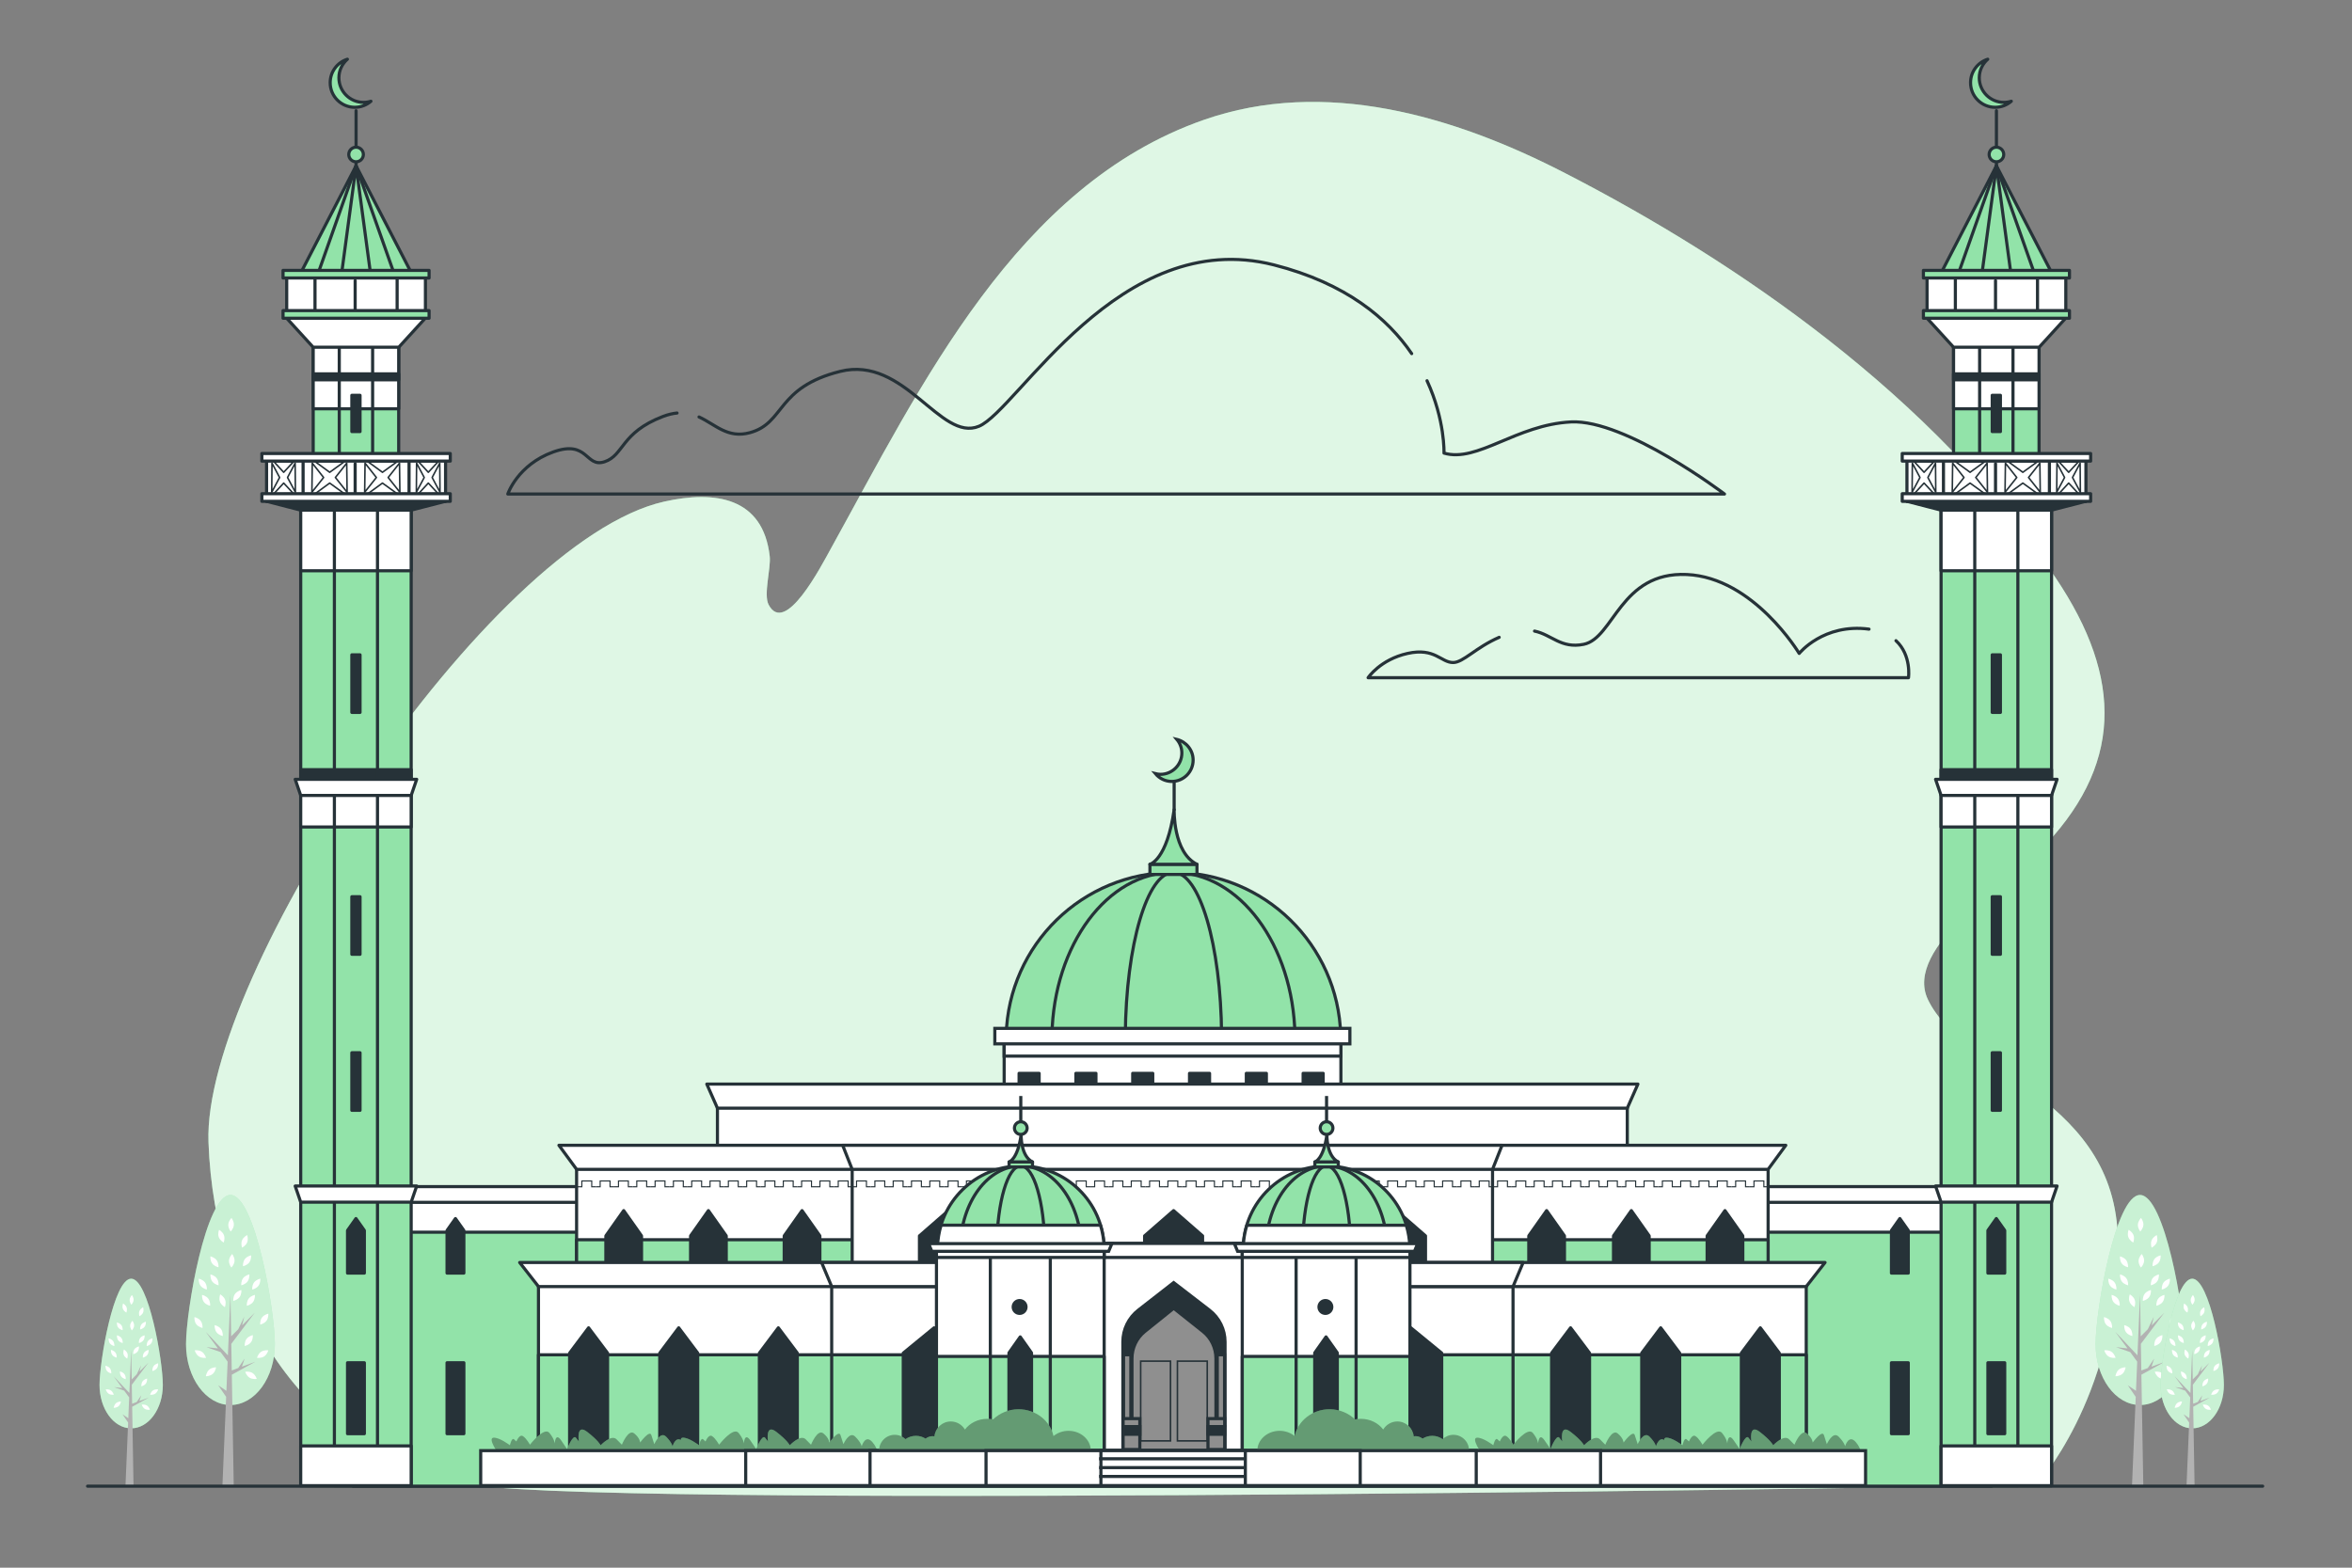 <?xml version="1.0" encoding="utf-8"?>
<!-- Generator: Adobe Illustrator 27.5.0, SVG Export Plug-In . SVG Version: 6.00 Build 0)  -->
<svg version="1.1" xmlns="http://www.w3.org/2000/svg" xmlns:xlink="http://www.w3.org/1999/xlink" x="0px" y="0px"
	 viewBox="0 0 750 500" style="enable-background:new 0 0 750 500;" xml:space="preserve">
<rect x="0" y="0" width="750" height="500" fill="#808080" stroke="none"/>
<g id="Background_Simple">
	<g>
		<path style="fill:#92E3A9;" d="M582.749,108.211c-26.607-20.828-55.682-38.64-84.393-53.363
			c-34.936-17.915-75.972-30.058-114.451-16.63c-59.813,20.873-90.244,84.852-118.933,136.7
			c-3.227,5.833-14.612,27.923-19.87,17.951c-1.705-3.235,0.778-11.628,0.344-15.453c-2.131-18.773-17.34-21.111-33.72-17.416
			C155.937,172.585,64.558,311.02,66.482,364.264c1.924,53.244,31.742,101.648,84.646,109.392s498.258,0,498.258,0
			s25.009-27.106,25.971-75.51c0.962-48.404-49.056-55.18-60.599-79.382c-7.926-16.618,26.057-37.758,35.239-46.977
			c27.097-27.206,27.148-55.278,5.515-87.486C636.25,155.625,610.88,130.232,582.749,108.211z"/>
		<path style="opacity:0.7;fill:#FFFFFF;" d="M582.749,108.211c-26.607-20.828-55.682-38.64-84.393-53.363
			c-34.936-17.915-75.972-30.058-114.451-16.63c-59.813,20.873-90.244,84.852-118.933,136.7
			c-3.227,5.833-14.612,27.923-19.87,17.951c-1.705-3.235,0.778-11.628,0.344-15.453c-2.131-18.773-17.34-21.111-33.72-17.416
			C155.937,172.585,64.558,311.02,66.482,364.264c1.924,53.244,31.742,101.648,84.646,109.392s498.258,0,498.258,0
			s25.009-27.106,25.971-75.51c0.962-48.404-49.056-55.18-60.599-79.382c-7.926-16.618,26.057-37.758,35.239-46.977
			c27.097-27.206,27.148-55.278,5.515-87.486C636.25,155.625,610.88,130.232,582.749,108.211z"/>
	</g>
</g>
<g id="Clouds">
	<g>
		<path style="fill:none;stroke:#263238;stroke-linecap:round;stroke-linejoin:round;stroke-miterlimit:10;" d="M215.893,131.73
			c-1.387,0.133-2.898,0.486-4.571,1.13c-13.379,5.146-12.35,12.35-18.524,14.408c-6.175,2.058-5.146-7.204-16.466-3.087
			c-11.32,4.117-14.408,13.379-14.408,13.379h387.981c0,0-31.466-23.865-48.944-22.991s-29.846,13.089-40.504,9.944
			c0,0,0.37-10.543-5.412-23.084"/>
		<path style="fill:none;stroke:#263238;stroke-linecap:round;stroke-linejoin:round;stroke-miterlimit:10;" d="M450.154,112.785
			c-7.626-11.183-20.88-22.424-43.908-28.294c-49.372-12.585-81.72,46.311-94.069,51.456c-12.35,5.146-23.67-22.641-44.252-17.495
			c-20.583,5.146-17.495,16.466-28.816,19.553c-7.124,1.943-10.988-2.635-16.207-5.014"/>
		<path style="fill:none;stroke:#263238;stroke-linecap:round;stroke-linejoin:round;stroke-miterlimit:10;" d="M595.988,200.66
			c-14.521-1.936-22.266,7.745-22.266,7.745s-14.521-24.202-35.819-25.17c-21.298-0.968-23.234,20.329-32.914,22.266
			c-7.261,1.452-10.165-3.086-15.656-4.22"/>
		<path style="fill:none;stroke:#263238;stroke-linecap:round;stroke-linejoin:round;stroke-miterlimit:10;" d="M478.057,203.268
			c-7.5,3.252-11.439,8.041-14.695,8.041c-3.872,0-5.808-4.84-14.521-2.904c-8.713,1.936-12.585,7.745-12.585,7.745h172.317
			c0,0,1.022-7.157-3.991-11.812"/>
	</g>
</g>
<g id="Trees">
	<g>
		<path style="fill:#92E3A9;" d="M696.572,428.698c0,10.723-6.343,19.415-14.168,19.415c-7.825,0-14.168-8.693-14.168-19.415
			c0-10.723,6.343-47.576,14.168-47.576C690.229,381.122,696.572,417.975,696.572,428.698z"/>
		<path style="opacity:0.5;fill:#FFFFFF;" d="M696.572,428.698c0,10.723-6.343,19.415-14.168,19.415
			c-7.825,0-14.168-8.693-14.168-19.415c0-10.723,6.343-47.576,14.168-47.576C690.229,381.122,696.572,417.975,696.572,428.698z"/>
		<polygon style="fill:#B2B2B2;" points="690.348,434.308 686.058,435.895 686.919,433.313 684.868,436.335 682.82,437.092 
			682.674,428.612 690.127,418.711 686.133,422.705 686.808,419.927 684.897,423.94 682.632,426.205 682.404,412.956 
			681.592,432.279 674.529,424.795 678.409,430.069 674.75,429.662 679.269,431.238 681.508,434.281 681.116,443.598 
			678.512,441.83 681.035,445.526 679.839,474 683.456,474 682.843,438.445 		"/>
		<g>
			<path style="fill:#FFFFFF;" d="M690.198,412.998c0,0,0.131,1.302-0.58,2.257c-0.712,0.955-1.996,1.203-1.996,1.203
				s-0.131-1.302,0.581-2.257C688.914,413.246,690.198,412.998,690.198,412.998z"/>
			<path style="fill:#FFFFFF;" d="M694.468,418.998c0,0,0.131,1.302-0.58,2.257c-0.711,0.955-1.996,1.203-1.996,1.203
				s-0.131-1.302,0.581-2.257C693.184,419.245,694.468,418.998,694.468,418.998z"/>
			<path style="fill:#FFFFFF;" d="M694.466,430.679c0,0-0.315,1.27-1.306,1.93c-0.992,0.66-2.284,0.461-2.284,0.461
				s0.315-1.27,1.306-1.93C693.173,430.48,694.466,430.679,694.466,430.679z"/>
			<path style="fill:#FFFFFF;" d="M671.015,430.679c0,0,0.315,1.27,1.306,1.93c0.992,0.66,2.285,0.461,2.285,0.461
				s-0.315-1.27-1.306-1.93C672.308,430.48,671.015,430.679,671.015,430.679z"/>
			<path style="fill:#FFFFFF;" d="M689.534,425.83c0,0,0.131,1.302-0.581,2.257c-0.711,0.956-1.996,1.203-1.996,1.203
				s-0.131-1.302,0.58-2.257C688.25,426.078,689.534,425.83,689.534,425.83z"/>
			<path style="fill:#FFFFFF;" d="M688.428,406.471c0,0,0.131,1.302-0.581,2.257c-0.711,0.956-1.996,1.203-1.996,1.203
				s-0.131-1.302,0.58-2.257C687.144,406.719,688.428,406.471,688.428,406.471z"/>
			<path style="fill:#FFFFFF;" d="M685.884,411.449c0,0,0.131,1.302-0.58,2.257c-0.711,0.956-1.996,1.203-1.996,1.203
				s-0.131-1.302,0.581-2.257C684.599,411.697,685.884,411.449,685.884,411.449z"/>
			<path style="fill:#FFFFFF;" d="M691.924,407.825c0,0,0.131,1.302-0.58,2.257c-0.711,0.956-1.996,1.203-1.996,1.203
				s-0.131-1.302,0.58-2.257C690.639,408.073,691.924,407.825,691.924,407.825z"/>
			<path style="fill:#FFFFFF;" d="M672.297,407.825c0,0-0.131,1.302,0.581,2.257c0.711,0.956,1.996,1.203,1.996,1.203
				s0.131-1.302-0.58-2.257C673.581,408.073,672.297,407.825,672.297,407.825z"/>
			<path style="fill:#FFFFFF;" d="M688.981,400.387c0,0,0.131,1.302-0.581,2.257c-0.711,0.956-1.996,1.203-1.996,1.203
				s-0.131-1.302,0.581-2.257C687.697,400.635,688.981,400.387,688.981,400.387z"/>
			<path style="fill:#FFFFFF;" d="M687.731,393.924c0,0,0.454,1.227,0.005,2.331c-0.449,1.104-1.63,1.666-1.63,1.666
				s-0.454-1.227-0.005-2.331C686.55,394.487,687.731,393.924,687.731,393.924z"/>
			<path style="fill:#FFFFFF;" d="M678.772,392.236c0,0,1.159,0.607,1.565,1.727c0.406,1.12-0.094,2.329-0.094,2.329
				s-1.159-0.607-1.565-1.727C678.271,393.444,678.772,392.236,678.772,392.236z"/>
			<path style="fill:#FFFFFF;" d="M682.95,399.964c0,0,0.826,1.015,0.757,2.204c-0.068,1.189-1.005,2.103-1.005,2.103
				s-0.826-1.015-0.757-2.204C682.013,400.878,682.95,399.964,682.95,399.964z"/>
			<path style="fill:#FFFFFF;" d="M682.728,388.46c0,0,0.826,1.015,0.757,2.204c-0.068,1.189-1.005,2.103-1.005,2.103
				s-0.826-1.015-0.757-2.204C681.792,389.373,682.728,388.46,682.728,388.46z"/>
			<path style="fill:#FFFFFF;" d="M673.352,412.998c0,0-0.131,1.302,0.581,2.257c0.711,0.955,1.996,1.203,1.996,1.203
				s0.131-1.302-0.58-2.257C674.636,413.246,673.352,412.998,673.352,412.998z"/>
			<path style="fill:#FFFFFF;" d="M670.918,420.078c0,0-0.131,1.302,0.58,2.257c0.711,0.956,1.996,1.203,1.996,1.203
				s0.131-1.302-0.58-2.257C672.203,420.325,670.918,420.078,670.918,420.078z"/>
			<path style="fill:#FFFFFF;" d="M677.378,422.648c0,0-0.131,1.302,0.581,2.257c0.711,0.956,1.996,1.203,1.996,1.203
				s0.131-1.302-0.58-2.257C678.663,422.896,677.378,422.648,677.378,422.648z"/>
			<path style="fill:#FFFFFF;" d="M679.144,412.838c0,0-0.498,1.21-0.09,2.329c0.408,1.119,1.568,1.724,1.568,1.724
				s0.498-1.21,0.09-2.329C680.304,413.444,679.144,412.838,679.144,412.838z"/>
			<path style="fill:#FFFFFF;" d="M674.57,438.942c0,0,1.308,0.024,2.202-0.763c0.894-0.787,1.036-2.088,1.036-2.088
				s-1.308-0.024-2.202,0.763C674.711,437.641,674.57,438.942,674.57,438.942z"/>
			<path style="fill:#FFFFFF;" d="M687.121,437.511c0,0,0.355,1.259,1.368,1.887c1.012,0.628,2.298,0.388,2.298,0.388
				s-0.355-1.259-1.368-1.887C688.407,437.27,687.121,437.511,687.121,437.511z"/>
			<path style="fill:#FFFFFF;" d="M676.029,406.471c0,0-0.131,1.302,0.58,2.257c0.711,0.956,1.996,1.203,1.996,1.203
				s0.131-1.302-0.58-2.257C677.314,406.719,676.029,406.471,676.029,406.471z"/>
			<path style="fill:#FFFFFF;" d="M676.006,400.719c0,0-0.131,1.302,0.58,2.257c0.711,0.956,1.996,1.203,1.996,1.203
				s0.131-1.302-0.581-2.257C677.291,400.967,676.006,400.719,676.006,400.719z"/>
		</g>
	</g>
	<g>
		<path style="fill:#92E3A9;" d="M87.653,428.698c0,10.723-6.343,19.415-14.168,19.415c-7.825,0-14.168-8.693-14.168-19.415
			c0-10.723,6.343-47.576,14.168-47.576C81.31,381.122,87.653,417.975,87.653,428.698z"/>
		<path style="opacity:0.5;fill:#FFFFFF;" d="M87.653,428.698c0,10.723-6.343,19.415-14.168,19.415
			c-7.825,0-14.168-8.693-14.168-19.415c0-10.723,6.343-47.576,14.168-47.576C81.31,381.122,87.653,417.975,87.653,428.698z"/>
		<polygon style="fill:#B2B2B2;" points="81.429,434.308 77.139,435.895 78,433.313 75.949,436.335 73.901,437.092 73.755,428.612 
			81.208,418.711 77.214,422.705 77.889,419.927 75.978,423.94 73.713,426.205 73.485,412.956 72.673,432.279 65.61,424.795 
			69.49,430.069 65.831,429.662 70.35,431.238 72.589,434.281 72.197,443.598 69.593,441.83 72.116,445.526 70.92,474 74.537,474 
			73.924,438.445 		"/>
		<g>
			<path style="fill:#FFFFFF;" d="M81.279,412.998c0,0,0.131,1.302-0.58,2.257c-0.711,0.955-1.996,1.203-1.996,1.203
				s-0.131-1.302,0.58-2.257C79.994,413.246,81.279,412.998,81.279,412.998z"/>
			<path style="fill:#FFFFFF;" d="M85.549,418.998c0,0,0.131,1.302-0.58,2.257c-0.712,0.955-1.996,1.203-1.996,1.203
				s-0.131-1.302,0.58-2.257C84.265,419.245,85.549,418.998,85.549,418.998z"/>
			<path style="fill:#FFFFFF;" d="M85.547,430.679c0,0-0.315,1.27-1.306,1.93c-0.992,0.66-2.285,0.461-2.285,0.461
				s0.315-1.27,1.306-1.93C84.255,430.48,85.547,430.679,85.547,430.679z"/>
			<path style="fill:#FFFFFF;" d="M62.096,430.679c0,0,0.315,1.27,1.306,1.93c0.992,0.66,2.285,0.461,2.285,0.461
				s-0.315-1.27-1.306-1.93C63.389,430.48,62.096,430.679,62.096,430.679z"/>
			<path style="fill:#FFFFFF;" d="M80.615,425.83c0,0,0.131,1.302-0.581,2.257c-0.711,0.956-1.996,1.203-1.996,1.203
				s-0.131-1.302,0.58-2.257C79.331,426.078,80.615,425.83,80.615,425.83z"/>
			<path style="fill:#FFFFFF;" d="M79.509,406.471c0,0,0.131,1.302-0.58,2.257c-0.712,0.956-1.996,1.203-1.996,1.203
				s-0.131-1.302,0.58-2.257C78.225,406.719,79.509,406.471,79.509,406.471z"/>
			<path style="fill:#FFFFFF;" d="M76.965,411.449c0,0,0.131,1.302-0.58,2.257c-0.712,0.956-1.996,1.203-1.996,1.203
				s-0.131-1.302,0.581-2.257C75.68,411.697,76.965,411.449,76.965,411.449z"/>
			<path style="fill:#FFFFFF;" d="M83.005,407.825c0,0,0.131,1.302-0.58,2.257c-0.712,0.956-1.996,1.203-1.996,1.203
				s-0.131-1.302,0.58-2.257C81.72,408.073,83.005,407.825,83.005,407.825z"/>
			<path style="fill:#FFFFFF;" d="M63.378,407.825c0,0-0.131,1.302,0.58,2.257c0.712,0.956,1.996,1.203,1.996,1.203
				s0.131-1.302-0.58-2.257C64.662,408.073,63.378,407.825,63.378,407.825z"/>
			<path style="fill:#FFFFFF;" d="M80.062,400.387c0,0,0.131,1.302-0.581,2.257c-0.711,0.956-1.996,1.203-1.996,1.203
				s-0.131-1.302,0.58-2.257C78.778,400.635,80.062,400.387,80.062,400.387z"/>
			<path style="fill:#FFFFFF;" d="M78.812,393.924c0,0,0.454,1.227,0.005,2.331c-0.449,1.104-1.63,1.666-1.63,1.666
				s-0.454-1.227-0.005-2.331C77.631,394.487,78.812,393.924,78.812,393.924z"/>
			<path style="fill:#FFFFFF;" d="M69.853,392.236c0,0,1.159,0.607,1.565,1.727c0.406,1.12-0.094,2.329-0.094,2.329
				s-1.159-0.607-1.565-1.727C69.352,393.444,69.853,392.236,69.853,392.236z"/>
			<path style="fill:#FFFFFF;" d="M74.031,399.964c0,0,0.826,1.015,0.757,2.204c-0.069,1.189-1.005,2.103-1.005,2.103
				s-0.826-1.015-0.757-2.204C73.094,400.878,74.031,399.964,74.031,399.964z"/>
			<path style="fill:#FFFFFF;" d="M73.809,388.46c0,0,0.826,1.015,0.757,2.204c-0.068,1.189-1.005,2.103-1.005,2.103
				s-0.826-1.015-0.757-2.204C72.873,389.373,73.809,388.46,73.809,388.46z"/>
			<path style="fill:#FFFFFF;" d="M64.433,412.998c0,0-0.131,1.302,0.58,2.257c0.712,0.955,1.996,1.203,1.996,1.203
				s0.131-1.302-0.58-2.257C65.717,413.246,64.433,412.998,64.433,412.998z"/>
			<path style="fill:#FFFFFF;" d="M61.999,420.078c0,0-0.131,1.302,0.58,2.257c0.712,0.956,1.996,1.203,1.996,1.203
				s0.131-1.302-0.58-2.257C63.284,420.325,61.999,420.078,61.999,420.078z"/>
			<path style="fill:#FFFFFF;" d="M68.459,422.648c0,0-0.131,1.302,0.58,2.257c0.711,0.956,1.996,1.203,1.996,1.203
				s0.131-1.302-0.58-2.257C69.744,422.896,68.459,422.648,68.459,422.648z"/>
			<path style="fill:#FFFFFF;" d="M70.225,412.838c0,0-0.498,1.21-0.09,2.329c0.408,1.119,1.568,1.724,1.568,1.724
				s0.498-1.21,0.09-2.329C71.385,413.444,70.225,412.838,70.225,412.838z"/>
			<path style="fill:#FFFFFF;" d="M65.651,438.942c0,0,1.308,0.024,2.202-0.763c0.894-0.787,1.035-2.088,1.035-2.088
				s-1.308-0.024-2.202,0.763C65.792,437.641,65.651,438.942,65.651,438.942z"/>
			<path style="fill:#FFFFFF;" d="M78.202,437.511c0,0,0.355,1.259,1.368,1.887c1.012,0.628,2.298,0.388,2.298,0.388
				s-0.355-1.259-1.368-1.887C79.488,437.27,78.202,437.511,78.202,437.511z"/>
			<path style="fill:#FFFFFF;" d="M67.11,406.471c0,0-0.131,1.302,0.58,2.257c0.712,0.956,1.996,1.203,1.996,1.203
				s0.131-1.302-0.58-2.257C68.395,406.719,67.11,406.471,67.11,406.471z"/>
			<path style="fill:#FFFFFF;" d="M67.088,400.719c0,0-0.131,1.302,0.58,2.257c0.711,0.956,1.996,1.203,1.996,1.203
				s0.131-1.302-0.58-2.257C68.372,400.967,67.088,400.719,67.088,400.719z"/>
		</g>
	</g>
	<g>
		<path style="fill:#92E3A9;" d="M51.927,441.723c0,7.64-4.519,13.833-10.094,13.833c-5.575,0-10.095-6.193-10.095-13.833
			c0-7.64,4.519-33.898,10.095-33.898C47.408,407.825,51.927,434.083,51.927,441.723z"/>
		<path style="opacity:0.5;fill:#FFFFFF;" d="M51.927,441.723c0,7.64-4.519,13.833-10.094,13.833
			c-5.575,0-10.095-6.193-10.095-13.833c0-7.64,4.519-33.898,10.095-33.898C47.408,407.825,51.927,434.083,51.927,441.723z"/>
		<polygon style="fill:#B2B2B2;" points="47.493,445.72 44.436,446.85 45.05,445.01 43.588,447.164 42.129,447.703 42.025,441.661 
			47.335,434.607 44.489,437.452 44.971,435.474 43.61,438.332 41.996,439.946 41.833,430.507 41.254,444.274 36.222,438.941 
			38.986,442.699 36.38,442.409 39.6,443.533 41.194,445.701 40.916,452.339 39.06,451.079 40.858,453.712 40.005,474 42.583,474 
			42.146,448.667 		"/>
		<g>
			<path style="fill:#FFFFFF;" d="M47.386,430.536c0,0,0.093,0.927-0.414,1.608c-0.507,0.681-1.422,0.857-1.422,0.857
				s-0.093-0.927,0.414-1.608C46.471,430.713,47.386,430.536,47.386,430.536z"/>
			<path style="fill:#FFFFFF;" d="M50.429,434.811c0,0,0.093,0.927-0.414,1.608c-0.507,0.681-1.422,0.857-1.422,0.857
				s-0.093-0.927,0.414-1.608C49.513,434.988,50.429,434.811,50.429,434.811z"/>
			<path style="fill:#FFFFFF;" d="M50.427,443.134c0,0-0.224,0.905-0.931,1.375c-0.707,0.47-1.628,0.328-1.628,0.328
				s0.224-0.905,0.931-1.375C49.506,442.992,50.427,443.134,50.427,443.134z"/>
			<path style="fill:#FFFFFF;" d="M33.718,443.134c0,0,0.224,0.905,0.931,1.375c0.706,0.47,1.628,0.328,1.628,0.328
				s-0.224-0.905-0.931-1.375C34.639,442.992,33.718,443.134,33.718,443.134z"/>
			<path style="fill:#FFFFFF;" d="M46.913,439.679c0,0,0.093,0.927-0.413,1.608c-0.507,0.681-1.422,0.857-1.422,0.857
				s-0.093-0.927,0.414-1.608C45.998,439.856,46.913,439.679,46.913,439.679z"/>
			<path style="fill:#FFFFFF;" d="M46.125,425.886c0,0,0.093,0.927-0.414,1.608c-0.507,0.681-1.422,0.857-1.422,0.857
				s-0.093-0.927,0.414-1.608C45.21,426.063,46.125,425.886,46.125,425.886z"/>
			<path style="fill:#FFFFFF;" d="M44.312,429.433c0,0,0.093,0.927-0.414,1.608c-0.507,0.681-1.422,0.857-1.422,0.857
				s-0.093-0.927,0.414-1.608C43.397,429.609,44.312,429.433,44.312,429.433z"/>
			<path style="fill:#FFFFFF;" d="M48.616,426.851c0,0,0.093,0.927-0.414,1.608c-0.507,0.681-1.422,0.857-1.422,0.857
				s-0.093-0.927,0.413-1.608C47.701,427.027,48.616,426.851,48.616,426.851z"/>
			<path style="fill:#FFFFFF;" d="M34.632,426.851c0,0-0.093,0.927,0.414,1.608c0.507,0.681,1.422,0.857,1.422,0.857
				s0.093-0.927-0.414-1.608C35.547,427.027,34.632,426.851,34.632,426.851z"/>
			<path style="fill:#FFFFFF;" d="M46.519,421.551c0,0,0.093,0.927-0.413,1.608c-0.507,0.681-1.422,0.857-1.422,0.857
				s-0.093-0.927,0.414-1.608C45.604,421.728,46.519,421.551,46.519,421.551z"/>
			<path style="fill:#FFFFFF;" d="M45.628,416.947c0,0,0.323,0.874,0.004,1.66c-0.32,0.786-1.161,1.187-1.161,1.187
				s-0.323-0.874-0.004-1.661C44.787,417.347,45.628,416.947,45.628,416.947z"/>
			<path style="fill:#FFFFFF;" d="M39.245,415.743c0,0,0.826,0.433,1.115,1.23c0.289,0.798-0.067,1.659-0.067,1.659
				s-0.826-0.432-1.115-1.23C38.889,416.604,39.245,415.743,39.245,415.743z"/>
			<path style="fill:#FFFFFF;" d="M42.222,421.25c0,0,0.588,0.723,0.54,1.57c-0.049,0.847-0.716,1.498-0.716,1.498
				s-0.588-0.723-0.54-1.571C41.555,421.901,42.222,421.25,42.222,421.25z"/>
			<path style="fill:#FFFFFF;" d="M42.064,413.053c0,0,0.588,0.723,0.539,1.57c-0.049,0.847-0.716,1.498-0.716,1.498
				s-0.588-0.723-0.539-1.57C41.397,413.704,42.064,413.053,42.064,413.053z"/>
			<path style="fill:#FFFFFF;" d="M35.383,430.536c0,0-0.093,0.927,0.413,1.608c0.507,0.681,1.422,0.857,1.422,0.857
				s0.093-0.927-0.414-1.608C36.298,430.713,35.383,430.536,35.383,430.536z"/>
			<path style="fill:#FFFFFF;" d="M33.649,435.581c0,0-0.093,0.927,0.414,1.608c0.507,0.681,1.422,0.857,1.422,0.857
				s0.093-0.927-0.414-1.608C34.564,435.757,33.649,435.581,33.649,435.581z"/>
			<path style="fill:#FFFFFF;" d="M38.252,437.412c0,0-0.093,0.927,0.414,1.608c0.507,0.681,1.422,0.857,1.422,0.857
				s0.093-0.927-0.414-1.608C39.167,437.589,38.252,437.412,38.252,437.412z"/>
			<path style="fill:#FFFFFF;" d="M39.51,430.423c0,0-0.355,0.862-0.064,1.659c0.291,0.797,1.117,1.229,1.117,1.229
				s0.355-0.862,0.064-1.659C40.337,430.854,39.51,430.423,39.51,430.423z"/>
			<path style="fill:#FFFFFF;" d="M36.251,449.021c0,0,0.932,0.017,1.569-0.544s0.738-1.488,0.738-1.488s-0.932-0.017-1.569,0.544
				C36.352,448.095,36.251,449.021,36.251,449.021z"/>
			<path style="fill:#FFFFFF;" d="M45.194,448.002c0,0,0.253,0.897,0.974,1.345c0.721,0.448,1.637,0.276,1.637,0.276
				s-0.253-0.897-0.974-1.345C46.11,447.83,45.194,448.002,45.194,448.002z"/>
			<path style="fill:#FFFFFF;" d="M37.291,425.886c0,0-0.093,0.927,0.414,1.608c0.507,0.681,1.422,0.857,1.422,0.857
				s0.093-0.927-0.414-1.608C38.206,426.063,37.291,425.886,37.291,425.886z"/>
			<path style="fill:#FFFFFF;" d="M37.275,421.788c0,0-0.093,0.927,0.414,1.608c0.507,0.681,1.422,0.857,1.422,0.857
				s0.093-0.927-0.414-1.608C38.19,421.964,37.275,421.788,37.275,421.788z"/>
		</g>
	</g>
	<g>
		<path style="fill:#92E3A9;" d="M709.149,441.723c0,7.64-4.519,13.833-10.095,13.833c-5.575,0-10.094-6.193-10.094-13.833
			c0-7.64,4.52-33.898,10.094-33.898C704.629,407.825,709.149,434.083,709.149,441.723z"/>
		<path style="opacity:0.5;fill:#FFFFFF;" d="M709.149,441.723c0,7.64-4.519,13.833-10.095,13.833
			c-5.575,0-10.094-6.193-10.094-13.833c0-7.64,4.52-33.898,10.094-33.898C704.629,407.825,709.149,434.083,709.149,441.723z"/>
		<polygon style="fill:#B2B2B2;" points="704.714,445.72 701.658,446.85 702.271,445.01 700.81,447.164 699.351,447.703 
			699.247,441.661 704.557,434.607 701.711,437.452 702.192,435.474 700.831,438.332 699.217,439.946 699.054,430.507 
			698.476,444.274 693.444,438.941 696.208,442.699 693.601,442.409 696.821,443.533 698.416,445.701 698.137,452.339 
			696.281,451.079 698.079,453.712 697.227,474 699.804,474 699.367,448.667 		"/>
		<g>
			<path style="fill:#FFFFFF;" d="M704.608,430.536c0,0,0.093,0.927-0.414,1.608c-0.507,0.681-1.422,0.857-1.422,0.857
				s-0.093-0.927,0.414-1.608C703.693,430.713,704.608,430.536,704.608,430.536z"/>
			<path style="fill:#FFFFFF;" d="M707.65,434.811c0,0,0.093,0.927-0.414,1.608c-0.507,0.681-1.422,0.857-1.422,0.857
				s-0.093-0.927,0.414-1.608C706.735,434.988,707.65,434.811,707.65,434.811z"/>
			<path style="fill:#FFFFFF;" d="M707.649,443.134c0,0-0.224,0.905-0.931,1.375c-0.706,0.47-1.628,0.328-1.628,0.328
				s0.224-0.905,0.931-1.375C706.728,442.992,707.649,443.134,707.649,443.134z"/>
			<path style="fill:#FFFFFF;" d="M690.94,443.134c0,0,0.224,0.905,0.931,1.375c0.707,0.47,1.628,0.328,1.628,0.328
				s-0.224-0.905-0.931-1.375C691.861,442.992,690.94,443.134,690.94,443.134z"/>
			<path style="fill:#FFFFFF;" d="M704.135,439.679c0,0,0.093,0.927-0.414,1.608c-0.507,0.681-1.422,0.857-1.422,0.857
				s-0.093-0.927,0.414-1.608C703.219,439.856,704.135,439.679,704.135,439.679z"/>
			<path style="fill:#FFFFFF;" d="M703.347,425.886c0,0,0.093,0.927-0.413,1.608c-0.507,0.681-1.422,0.857-1.422,0.857
				s-0.093-0.927,0.414-1.608C702.431,426.063,703.347,425.886,703.347,425.886z"/>
			<path style="fill:#FFFFFF;" d="M701.534,429.433c0,0,0.093,0.927-0.414,1.608c-0.507,0.681-1.422,0.857-1.422,0.857
				s-0.093-0.927,0.414-1.608C700.619,429.609,701.534,429.433,701.534,429.433z"/>
			<path style="fill:#FFFFFF;" d="M705.837,426.851c0,0,0.093,0.927-0.414,1.608c-0.507,0.681-1.422,0.857-1.422,0.857
				s-0.093-0.927,0.414-1.608C704.922,427.027,705.837,426.851,705.837,426.851z"/>
			<path style="fill:#FFFFFF;" d="M691.853,426.851c0,0-0.093,0.927,0.413,1.608c0.507,0.681,1.422,0.857,1.422,0.857
				s0.093-0.927-0.414-1.608C692.768,427.027,691.853,426.851,691.853,426.851z"/>
			<path style="fill:#FFFFFF;" d="M703.741,421.551c0,0,0.093,0.927-0.414,1.608c-0.507,0.681-1.422,0.857-1.422,0.857
				s-0.093-0.927,0.414-1.608C702.826,421.728,703.741,421.551,703.741,421.551z"/>
			<path style="fill:#FFFFFF;" d="M702.85,416.947c0,0,0.323,0.874,0.004,1.66c-0.32,0.786-1.161,1.187-1.161,1.187
				s-0.323-0.874-0.004-1.661C702.008,417.347,702.85,416.947,702.85,416.947z"/>
			<path style="fill:#FFFFFF;" d="M696.466,415.743c0,0,0.826,0.433,1.115,1.23c0.289,0.798-0.067,1.659-0.067,1.659
				s-0.826-0.432-1.115-1.23C696.11,416.604,696.466,415.743,696.466,415.743z"/>
			<path style="fill:#FFFFFF;" d="M699.443,421.25c0,0,0.588,0.723,0.539,1.57c-0.049,0.847-0.716,1.498-0.716,1.498
				s-0.588-0.723-0.539-1.571C698.776,421.901,699.443,421.25,699.443,421.25z"/>
			<path style="fill:#FFFFFF;" d="M699.286,413.053c0,0,0.588,0.723,0.539,1.57c-0.049,0.847-0.716,1.498-0.716,1.498
				s-0.588-0.723-0.539-1.57C698.618,413.704,699.286,413.053,699.286,413.053z"/>
			<path style="fill:#FFFFFF;" d="M692.605,430.536c0,0-0.093,0.927,0.414,1.608c0.507,0.681,1.422,0.857,1.422,0.857
				s0.093-0.927-0.414-1.608C693.52,430.713,692.605,430.536,692.605,430.536z"/>
			<path style="fill:#FFFFFF;" d="M690.871,435.581c0,0-0.093,0.927,0.414,1.608c0.507,0.681,1.422,0.857,1.422,0.857
				s0.093-0.927-0.414-1.608C691.786,435.757,690.871,435.581,690.871,435.581z"/>
			<path style="fill:#FFFFFF;" d="M695.473,437.412c0,0-0.093,0.927,0.414,1.608c0.507,0.681,1.422,0.857,1.422,0.857
				s0.093-0.927-0.414-1.608C696.389,437.589,695.473,437.412,695.473,437.412z"/>
			<path style="fill:#FFFFFF;" d="M696.732,430.423c0,0-0.355,0.862-0.064,1.659c0.291,0.797,1.117,1.229,1.117,1.229
				s0.355-0.862,0.064-1.659C697.558,430.854,696.732,430.423,696.732,430.423z"/>
			<path style="fill:#FFFFFF;" d="M693.473,449.021c0,0,0.932,0.017,1.569-0.544c0.637-0.561,0.738-1.488,0.738-1.488
				s-0.932-0.017-1.569,0.544C693.573,448.095,693.473,449.021,693.473,449.021z"/>
			<path style="fill:#FFFFFF;" d="M702.415,448.002c0,0,0.253,0.897,0.974,1.345c0.721,0.448,1.637,0.276,1.637,0.276
				s-0.253-0.897-0.974-1.345C703.331,447.83,702.415,448.002,702.415,448.002z"/>
			<path style="fill:#FFFFFF;" d="M694.512,425.886c0,0-0.093,0.927,0.414,1.608c0.507,0.681,1.422,0.857,1.422,0.857
				s0.093-0.927-0.414-1.608S694.512,425.886,694.512,425.886z"/>
			<path style="fill:#FFFFFF;" d="M694.496,421.788c0,0-0.093,0.927,0.414,1.608c0.507,0.681,1.422,0.857,1.422,0.857
				s0.093-0.927-0.414-1.608C695.411,421.964,694.496,421.788,694.496,421.788z"/>
		</g>
	</g>
</g>
<g id="Floor_00000094590480975440719910000018357167453164384424_">
	
		<line style="fill:none;stroke:#263238;stroke-linecap:round;stroke-linejoin:round;stroke-miterlimit:10;" x1="27.926" y1="474" x2="721.513" y2="474"/>
</g>
<g id="Mosque">
	<g>
		<g>
			<rect x="320.205" y="332.607" style="fill:#FFFFFF;stroke:#263238;stroke-miterlimit:10;" width="107.377" height="53.822"/>
			<rect x="320.205" y="332.607" style="fill:#FFFFFF;stroke:#263238;stroke-miterlimit:10;" width="107.377" height="4.231"/>
			<path style="fill:#92E3A9;stroke:#263238;stroke-linecap:round;stroke-linejoin:round;stroke-miterlimit:10;" d="M427.52,330.145
				c-0.777-28.797-24.348-51.907-53.332-51.907s-52.555,23.11-53.332,51.907H427.52z"/>
			<path style="fill:none;stroke:#263238;stroke-linecap:round;stroke-linejoin:round;stroke-miterlimit:10;" d="M412.935,330.145
				c-0.564-28.797-17.689-51.907-38.747-51.907s-38.183,23.11-38.747,51.907H412.935z"/>
			<path style="fill:none;stroke:#263238;stroke-linecap:round;stroke-linejoin:round;stroke-miterlimit:10;" d="M389.541,330.145
				c-0.224-28.797-7.009-51.907-15.353-51.907s-15.129,23.11-15.353,51.907H389.541z"/>
			
				<rect x="366.688" y="275.661" style="fill:#92E3A9;stroke:#263238;stroke-linecap:round;stroke-linejoin:round;stroke-miterlimit:10;" width="14.999" height="3.243"/>
			
				<line style="fill:none;stroke:#263238;stroke-linecap:round;stroke-linejoin:round;stroke-miterlimit:10;" x1="374.409" y1="258.233" x2="374.409" y2="249.234"/>
			<path style="fill:#92E3A9;stroke:#263238;stroke-linecap:round;stroke-linejoin:round;stroke-miterlimit:10;" d="
				M366.688,275.661c0,0,5.451-1.349,7.721-17.428c0,0-0.387,13.67,7.278,17.428H366.688z"/>
			<path style="fill:#92E3A9;stroke:#263238;stroke-miterlimit:10;" d="M375.28,235.832c0.977,1.179,1.588,2.672,1.588,4.322
				c0,3.761-3.049,6.81-6.81,6.81c-0.564,0-1.104-0.088-1.628-0.218c1.249,1.507,3.112,2.488,5.222,2.488
				c3.761,0,6.81-3.049,6.81-6.81C380.462,239.227,378.251,236.565,375.28,235.832z"/>
			<rect x="317.229" y="327.988" style="fill:#FFFFFF;stroke:#263238;stroke-miterlimit:10;" width="113.218" height="4.944"/>
			<g>
				
					<rect x="324.966" y="342.333" style="fill:#263238;stroke:#263238;stroke-linecap:round;stroke-linejoin:round;stroke-miterlimit:10;" width="6.393" height="16.576"/>
				
					<rect x="343.081" y="342.333" style="fill:#263238;stroke:#263238;stroke-linecap:round;stroke-linejoin:round;stroke-miterlimit:10;" width="6.393" height="16.576"/>
				
					<rect x="361.195" y="342.333" style="fill:#263238;stroke:#263238;stroke-linecap:round;stroke-linejoin:round;stroke-miterlimit:10;" width="6.393" height="16.576"/>
				
					<rect x="379.31" y="342.333" style="fill:#263238;stroke:#263238;stroke-linecap:round;stroke-linejoin:round;stroke-miterlimit:10;" width="6.393" height="16.576"/>
				
					<rect x="397.425" y="342.333" style="fill:#263238;stroke:#263238;stroke-linecap:round;stroke-linejoin:round;stroke-miterlimit:10;" width="6.393" height="16.576"/>
				
					<rect x="415.539" y="342.333" style="fill:#263238;stroke:#263238;stroke-linecap:round;stroke-linejoin:round;stroke-miterlimit:10;" width="6.394" height="16.576"/>
			</g>
		</g>
		
			<rect x="112.593" y="378.81" style="fill:#92E3A9;stroke:#263238;stroke-linecap:round;stroke-linejoin:round;stroke-miterlimit:10;" width="522.491" height="95.19"/>
		
			<rect x="112.593" y="378.81" style="fill:#FFFFFF;stroke:#263238;stroke-linecap:round;stroke-linejoin:round;stroke-miterlimit:10;" width="522.491" height="14.192"/>
		
			<rect x="112.593" y="378.468" style="fill:#FFFFFF;stroke:#263238;stroke-linecap:round;stroke-linejoin:round;stroke-miterlimit:10;" width="522.491" height="5.012"/>
		
			<rect x="228.773" y="349.113" style="fill:#FFFFFF;stroke:#263238;stroke-linecap:round;stroke-linejoin:round;stroke-miterlimit:10;" width="290.132" height="27.768"/>
		<polygon style="fill:#FFFFFF;stroke:#263238;stroke-linecap:round;stroke-linejoin:round;stroke-miterlimit:10;" points="
			518.904,353.434 228.773,353.434 225.383,345.763 522.294,345.763 		"/>
		<g>
			
				<rect x="183.863" y="368.63" style="fill:#FFFFFF;stroke:#263238;stroke-linecap:round;stroke-linejoin:round;stroke-miterlimit:10;" width="379.951" height="53.527"/>
			
				<rect x="183.863" y="395.394" style="fill:#92E3A9;stroke:#263238;stroke-linecap:round;stroke-linejoin:round;stroke-miterlimit:10;" width="379.951" height="26.764"/>
			<polygon style="fill:#FFFFFF;stroke:#263238;stroke-linecap:round;stroke-linejoin:round;stroke-miterlimit:10;" points="
				563.814,372.951 183.863,372.951 178.228,365.281 569.449,365.281 			"/>
			
				<rect x="271.739" y="368.63" style="fill:#FFFFFF;stroke:#263238;stroke-linecap:round;stroke-linejoin:round;stroke-miterlimit:10;" width="204.199" height="53.527"/>
			<polygon style="fill:#FFFFFF;stroke:#263238;stroke-linecap:round;stroke-linejoin:round;stroke-miterlimit:10;" points="
				475.938,372.951 271.739,372.951 268.711,365.281 478.967,365.281 			"/>
			<g>
				<g>
					<g>
						<g>
							<polyline style="fill:none;stroke:#263238;stroke-width:0.35;stroke-miterlimit:10;" points="190.033,378.511 
								188.689,378.511 188.689,376.657 185.536,376.657 185.536,378.511 184.193,378.511 							"/>
						</g>
						<g>
							<polyline style="fill:none;stroke:#263238;stroke-width:0.35;stroke-miterlimit:10;" points="195.873,378.511 
								194.529,378.511 194.529,376.657 191.376,376.657 191.376,378.511 190.033,378.511 							"/>
						</g>
						<g>
							<polyline style="fill:none;stroke:#263238;stroke-width:0.35;stroke-miterlimit:10;" points="201.713,378.511 
								200.369,378.511 200.369,376.657 197.216,376.657 197.216,378.511 195.873,378.511 							"/>
						</g>
						<g>
							<polyline style="fill:none;stroke:#263238;stroke-width:0.35;stroke-miterlimit:10;" points="207.553,378.511 
								206.209,378.511 206.209,376.657 203.056,376.657 203.056,378.511 201.713,378.511 							"/>
						</g>
						<g>
							<polyline style="fill:none;stroke:#263238;stroke-width:0.35;stroke-miterlimit:10;" points="213.393,378.511 
								212.049,378.511 212.049,376.657 208.896,376.657 208.896,378.511 207.553,378.511 							"/>
						</g>
						<g>
							<polyline style="fill:none;stroke:#263238;stroke-width:0.35;stroke-miterlimit:10;" points="219.233,378.511 
								217.89,378.511 217.89,376.657 214.736,376.657 214.736,378.511 213.393,378.511 							"/>
						</g>
						<g>
							<polyline style="fill:none;stroke:#263238;stroke-width:0.35;stroke-miterlimit:10;" points="225.073,378.511 
								223.73,378.511 223.73,376.657 220.576,376.657 220.576,378.511 219.233,378.511 							"/>
						</g>
						<g>
							<polyline style="fill:none;stroke:#263238;stroke-width:0.35;stroke-miterlimit:10;" points="230.913,378.511 
								229.57,378.511 229.57,376.657 226.417,376.657 226.417,378.511 225.073,378.511 							"/>
						</g>
						<g>
							<polyline style="fill:none;stroke:#263238;stroke-width:0.35;stroke-miterlimit:10;" points="236.753,378.511 
								235.41,378.511 235.41,376.657 232.257,376.657 232.257,378.511 230.913,378.511 							"/>
						</g>
						<g>
							<polyline style="fill:none;stroke:#263238;stroke-width:0.35;stroke-miterlimit:10;" points="242.593,378.511 
								241.25,378.511 241.25,376.657 238.097,376.657 238.097,378.511 236.753,378.511 							"/>
						</g>
						<g>
							<polyline style="fill:none;stroke:#263238;stroke-width:0.35;stroke-miterlimit:10;" points="248.433,378.511 
								247.09,378.511 247.09,376.657 243.937,376.657 243.937,378.511 242.593,378.511 							"/>
						</g>
						<g>
							<polyline style="fill:none;stroke:#263238;stroke-width:0.35;stroke-miterlimit:10;" points="254.273,378.511 
								252.93,378.511 252.93,376.657 249.777,376.657 249.777,378.511 248.433,378.511 							"/>
						</g>
						<g>
							<polyline style="fill:none;stroke:#263238;stroke-width:0.35;stroke-miterlimit:10;" points="260.113,378.511 
								258.77,378.511 258.77,376.657 255.617,376.657 255.617,378.511 254.273,378.511 							"/>
						</g>
						<g>
							<polyline style="fill:none;stroke:#263238;stroke-width:0.35;stroke-miterlimit:10;" points="265.954,378.511 
								264.61,378.511 264.61,376.657 261.457,376.657 261.457,378.511 260.113,378.511 							"/>
						</g>
						<g>
							<polyline style="fill:none;stroke:#263238;stroke-width:0.35;stroke-miterlimit:10;" points="271.794,378.511 
								270.45,378.511 270.45,376.657 267.297,376.657 267.297,378.511 265.954,378.511 							"/>
						</g>
						<g>
							<polyline style="fill:none;stroke:#263238;stroke-width:0.35;stroke-miterlimit:10;" points="277.634,378.511 
								276.29,378.511 276.29,376.657 273.137,376.657 273.137,378.511 271.794,378.511 							"/>
						</g>
						<g>
							<polyline style="fill:none;stroke:#263238;stroke-width:0.35;stroke-miterlimit:10;" points="283.474,378.511 
								282.13,378.511 282.13,376.657 278.977,376.657 278.977,378.511 277.634,378.511 							"/>
						</g>
						<g>
							<polyline style="fill:none;stroke:#263238;stroke-width:0.35;stroke-miterlimit:10;" points="289.314,378.511 
								287.97,378.511 287.97,376.657 284.817,376.657 284.817,378.511 283.474,378.511 							"/>
						</g>
						<g>
							<polyline style="fill:none;stroke:#263238;stroke-width:0.35;stroke-miterlimit:10;" points="295.154,378.511 
								293.81,378.511 293.81,376.657 290.657,376.657 290.657,378.511 289.314,378.511 							"/>
						</g>
						<g>
							<polyline style="fill:none;stroke:#263238;stroke-width:0.35;stroke-miterlimit:10;" points="300.994,378.511 
								299.651,378.511 299.651,376.657 296.497,376.657 296.497,378.511 295.154,378.511 							"/>
						</g>
						<g>
							<polyline style="fill:none;stroke:#263238;stroke-width:0.35;stroke-miterlimit:10;" points="306.834,378.511 
								305.491,378.511 305.491,376.657 302.337,376.657 302.337,378.511 300.994,378.511 							"/>
						</g>
						<g>
							<polyline style="fill:none;stroke:#263238;stroke-width:0.35;stroke-miterlimit:10;" points="312.674,378.511 
								311.331,378.511 311.331,376.657 308.177,376.657 308.177,378.511 306.834,378.511 							"/>
						</g>
						<g>
							<polyline style="fill:none;stroke:#263238;stroke-width:0.35;stroke-miterlimit:10;" points="318.514,378.511 
								317.171,378.511 317.171,376.657 314.018,376.657 314.018,378.511 312.674,378.511 							"/>
						</g>
						<g>
							<polyline style="fill:none;stroke:#263238;stroke-width:0.35;stroke-miterlimit:10;" points="324.354,378.511 
								323.011,378.511 323.011,376.657 319.858,376.657 319.858,378.511 318.514,378.511 							"/>
						</g>
						<g>
							<polyline style="fill:none;stroke:#263238;stroke-width:0.35;stroke-miterlimit:10;" points="330.194,378.511 
								328.851,378.511 328.851,376.657 325.698,376.657 325.698,378.511 324.354,378.511 							"/>
						</g>
						<g>
							<polyline style="fill:none;stroke:#263238;stroke-width:0.35;stroke-miterlimit:10;" points="336.034,378.511 
								334.691,378.511 334.691,376.657 331.538,376.657 331.538,378.511 330.194,378.511 							"/>
						</g>
						<g>
							<polyline style="fill:none;stroke:#263238;stroke-width:0.35;stroke-miterlimit:10;" points="341.874,378.511 
								340.531,378.511 340.531,376.657 337.378,376.657 337.378,378.511 336.034,378.511 							"/>
						</g>
						<g>
							<polyline style="fill:none;stroke:#263238;stroke-width:0.35;stroke-miterlimit:10;" points="347.715,378.511 
								346.371,378.511 346.371,376.657 343.218,376.657 343.218,378.511 341.874,378.511 							"/>
						</g>
						<g>
							<polyline style="fill:none;stroke:#263238;stroke-width:0.35;stroke-miterlimit:10;" points="353.555,378.511 
								352.211,378.511 352.211,376.657 349.058,376.657 349.058,378.511 347.715,378.511 							"/>
						</g>
						<g>
							<polyline style="fill:none;stroke:#263238;stroke-width:0.35;stroke-miterlimit:10;" points="359.395,378.511 
								358.051,378.511 358.051,376.657 354.898,376.657 354.898,378.511 353.555,378.511 							"/>
						</g>
						<g>
							<polyline style="fill:none;stroke:#263238;stroke-width:0.35;stroke-miterlimit:10;" points="365.235,378.511 
								363.891,378.511 363.891,376.657 360.738,376.657 360.738,378.511 359.395,378.511 							"/>
						</g>
						<g>
							<polyline style="fill:none;stroke:#263238;stroke-width:0.35;stroke-miterlimit:10;" points="371.075,378.511 
								369.731,378.511 369.731,376.657 366.578,376.657 366.578,378.511 365.235,378.511 							"/>
						</g>
						<g>
							<polyline style="fill:none;stroke:#263238;stroke-width:0.35;stroke-miterlimit:10;" points="376.915,378.511 
								375.572,378.511 375.572,376.657 372.418,376.657 372.418,378.511 371.075,378.511 							"/>
						</g>
						<g>
							<polyline style="fill:none;stroke:#263238;stroke-width:0.35;stroke-miterlimit:10;" points="382.755,378.511 
								381.412,378.511 381.412,376.657 378.258,376.657 378.258,378.511 376.915,378.511 							"/>
						</g>
						<g>
							<polyline style="fill:none;stroke:#263238;stroke-width:0.35;stroke-miterlimit:10;" points="388.595,378.511 
								387.252,378.511 387.252,376.657 384.098,376.657 384.098,378.511 382.755,378.511 							"/>
						</g>
						<g>
							<polyline style="fill:none;stroke:#263238;stroke-width:0.35;stroke-miterlimit:10;" points="394.435,378.511 
								393.092,378.511 393.092,376.657 389.939,376.657 389.939,378.511 388.595,378.511 							"/>
						</g>
						<g>
							<polyline style="fill:none;stroke:#263238;stroke-width:0.35;stroke-miterlimit:10;" points="400.275,378.511 
								398.932,378.511 398.932,376.657 395.779,376.657 395.779,378.511 394.435,378.511 							"/>
						</g>
						<g>
							<polyline style="fill:none;stroke:#263238;stroke-width:0.35;stroke-miterlimit:10;" points="406.115,378.511 
								404.772,378.511 404.772,376.657 401.619,376.657 401.619,378.511 400.275,378.511 							"/>
						</g>
						<g>
							<polyline style="fill:none;stroke:#263238;stroke-width:0.35;stroke-miterlimit:10;" points="411.955,378.511 
								410.612,378.511 410.612,376.657 407.459,376.657 407.459,378.511 406.115,378.511 							"/>
						</g>
						<g>
							<polyline style="fill:none;stroke:#263238;stroke-width:0.35;stroke-miterlimit:10;" points="417.795,378.511 
								416.452,378.511 416.452,376.657 413.299,376.657 413.299,378.511 411.955,378.511 							"/>
						</g>
						<g>
							<polyline style="fill:none;stroke:#263238;stroke-width:0.35;stroke-miterlimit:10;" points="423.635,378.511 
								422.292,378.511 422.292,376.657 419.139,376.657 419.139,378.511 417.795,378.511 							"/>
						</g>
						<g>
							<polyline style="fill:none;stroke:#263238;stroke-width:0.35;stroke-miterlimit:10;" points="429.476,378.511 
								428.132,378.511 428.132,376.657 424.979,376.657 424.979,378.511 423.635,378.511 							"/>
						</g>
						<g>
							<polyline style="fill:none;stroke:#263238;stroke-width:0.35;stroke-miterlimit:10;" points="435.316,378.511 
								433.972,378.511 433.972,376.657 430.819,376.657 430.819,378.511 429.476,378.511 							"/>
						</g>
						<g>
							<polyline style="fill:none;stroke:#263238;stroke-width:0.35;stroke-miterlimit:10;" points="441.156,378.511 
								439.812,378.511 439.812,376.657 436.659,376.657 436.659,378.511 435.316,378.511 							"/>
						</g>
						<g>
							<polyline style="fill:none;stroke:#263238;stroke-width:0.35;stroke-miterlimit:10;" points="446.996,378.511 
								445.652,378.511 445.652,376.657 442.499,376.657 442.499,378.511 441.156,378.511 							"/>
						</g>
						<g>
							<polyline style="fill:none;stroke:#263238;stroke-width:0.35;stroke-miterlimit:10;" points="452.836,378.511 
								451.492,378.511 451.492,376.657 448.339,376.657 448.339,378.511 446.996,378.511 							"/>
						</g>
						<g>
							<polyline style="fill:none;stroke:#263238;stroke-width:0.35;stroke-miterlimit:10;" points="458.676,378.511 
								457.332,378.511 457.332,376.657 454.179,376.657 454.179,378.511 452.836,378.511 							"/>
						</g>
						<g>
							<polyline style="fill:none;stroke:#263238;stroke-width:0.35;stroke-miterlimit:10;" points="464.516,378.511 
								463.173,378.511 463.173,376.657 460.019,376.657 460.019,378.511 458.676,378.511 							"/>
						</g>
						<g>
							<polyline style="fill:none;stroke:#263238;stroke-width:0.35;stroke-miterlimit:10;" points="470.356,378.511 
								469.013,378.511 469.013,376.657 465.859,376.657 465.859,378.511 464.516,378.511 							"/>
						</g>
						<g>
							<polyline style="fill:none;stroke:#263238;stroke-width:0.35;stroke-miterlimit:10;" points="476.196,378.511 
								474.853,378.511 474.853,376.657 471.699,376.657 471.699,378.511 470.356,378.511 							"/>
						</g>
						<g>
							<polyline style="fill:none;stroke:#263238;stroke-width:0.35;stroke-miterlimit:10;" points="482.036,378.511 
								480.693,378.511 480.693,376.657 477.54,376.657 477.54,378.511 476.196,378.511 							"/>
						</g>
						<g>
							<polyline style="fill:none;stroke:#263238;stroke-width:0.35;stroke-miterlimit:10;" points="487.876,378.511 
								486.533,378.511 486.533,376.657 483.38,376.657 483.38,378.511 482.036,378.511 							"/>
						</g>
						<g>
							<polyline style="fill:none;stroke:#263238;stroke-width:0.35;stroke-miterlimit:10;" points="493.716,378.511 
								492.373,378.511 492.373,376.657 489.22,376.657 489.22,378.511 487.876,378.511 							"/>
						</g>
						<g>
							<polyline style="fill:none;stroke:#263238;stroke-width:0.35;stroke-miterlimit:10;" points="499.556,378.511 
								498.213,378.511 498.213,376.657 495.06,376.657 495.06,378.511 493.716,378.511 							"/>
						</g>
						<g>
							<polyline style="fill:none;stroke:#263238;stroke-width:0.35;stroke-miterlimit:10;" points="505.396,378.511 
								504.053,378.511 504.053,376.657 500.9,376.657 500.9,378.511 499.556,378.511 							"/>
						</g>
						<g>
							<polyline style="fill:none;stroke:#263238;stroke-width:0.35;stroke-miterlimit:10;" points="511.237,378.511 
								509.893,378.511 509.893,376.657 506.74,376.657 506.74,378.511 505.396,378.511 							"/>
						</g>
						<g>
							<polyline style="fill:none;stroke:#263238;stroke-width:0.35;stroke-miterlimit:10;" points="517.077,378.511 
								515.733,378.511 515.733,376.657 512.58,376.657 512.58,378.511 511.237,378.511 							"/>
						</g>
						<g>
							<polyline style="fill:none;stroke:#263238;stroke-width:0.35;stroke-miterlimit:10;" points="522.917,378.511 
								521.573,378.511 521.573,376.657 518.42,376.657 518.42,378.511 517.077,378.511 							"/>
						</g>
						<g>
							<polyline style="fill:none;stroke:#263238;stroke-width:0.35;stroke-miterlimit:10;" points="528.757,378.511 
								527.413,378.511 527.413,376.657 524.26,376.657 524.26,378.511 522.917,378.511 							"/>
						</g>
						<g>
							<polyline style="fill:none;stroke:#263238;stroke-width:0.35;stroke-miterlimit:10;" points="534.597,378.511 
								533.253,378.511 533.253,376.657 530.1,376.657 530.1,378.511 528.757,378.511 							"/>
						</g>
						<g>
							<polyline style="fill:none;stroke:#263238;stroke-width:0.35;stroke-miterlimit:10;" points="540.437,378.511 
								539.094,378.511 539.094,376.657 535.94,376.657 535.94,378.511 534.597,378.511 							"/>
						</g>
						<g>
							<polyline style="fill:none;stroke:#263238;stroke-width:0.35;stroke-miterlimit:10;" points="546.277,378.511 
								544.934,378.511 544.934,376.657 541.78,376.657 541.78,378.511 540.437,378.511 							"/>
						</g>
						<g>
							<polyline style="fill:none;stroke:#263238;stroke-width:0.35;stroke-miterlimit:10;" points="552.117,378.511 
								550.774,378.511 550.774,376.657 547.62,376.657 547.62,378.511 546.277,378.511 							"/>
						</g>
						<g>
							<polyline style="fill:none;stroke:#263238;stroke-width:0.35;stroke-miterlimit:10;" points="557.957,378.511 
								556.614,378.511 556.614,376.657 553.461,376.657 553.461,378.511 552.117,378.511 							"/>
						</g>
						<g>
							<polyline style="fill:none;stroke:#263238;stroke-width:0.35;stroke-miterlimit:10;" points="563.797,378.511 
								562.454,378.511 562.454,376.657 559.301,376.657 559.301,378.511 557.957,378.511 							"/>
						</g>
					</g>
				</g>
			</g>
			<g>
				<polygon style="fill:#263238;stroke:#263238;stroke-linecap:round;stroke-linejoin:round;stroke-miterlimit:10;" points="
					204.571,394.171 198.884,386.114 193.197,394.171 193.197,422.132 204.571,422.132 				"/>
				<polygon style="fill:#263238;stroke:#263238;stroke-linecap:round;stroke-linejoin:round;stroke-miterlimit:10;" points="
					231.584,394.171 225.897,386.114 220.21,394.171 220.21,422.132 231.584,422.132 				"/>
				<polygon style="fill:#263238;stroke:#263238;stroke-linecap:round;stroke-linejoin:round;stroke-miterlimit:10;" points="
					261.44,394.171 255.753,386.114 250.066,394.171 250.066,422.132 261.44,422.132 				"/>
				<polygon style="fill:#263238;stroke:#263238;stroke-linecap:round;stroke-linejoin:round;stroke-miterlimit:10;" points="
					311.675,394.171 302.434,386.114 293.193,394.171 293.193,422.132 311.675,422.132 				"/>
				<polygon style="fill:#263238;stroke:#263238;stroke-linecap:round;stroke-linejoin:round;stroke-miterlimit:10;" points="
					454.56,394.171 445.319,386.114 436.078,394.171 436.078,422.132 454.56,422.132 				"/>
				<polygon style="fill:#263238;stroke:#263238;stroke-linecap:round;stroke-linejoin:round;stroke-miterlimit:10;" points="
					383.473,394.171 374.232,386.114 364.991,394.171 364.991,422.132 383.473,422.132 				"/>
			</g>
			<g>
				<polygon style="fill:#263238;stroke:#263238;stroke-linecap:round;stroke-linejoin:round;stroke-miterlimit:10;" points="
					498.871,394.171 493.184,386.114 487.497,394.171 487.497,422.132 498.871,422.132 				"/>
				<polygon style="fill:#263238;stroke:#263238;stroke-linecap:round;stroke-linejoin:round;stroke-miterlimit:10;" points="
					525.884,394.171 520.197,386.114 514.51,394.171 514.51,422.132 525.884,422.132 				"/>
				<polygon style="fill:#263238;stroke:#263238;stroke-linecap:round;stroke-linejoin:round;stroke-miterlimit:10;" points="
					555.741,394.171 550.054,386.114 544.367,394.171 544.367,422.132 555.741,422.132 				"/>
			</g>
		</g>
		<g>
			
				<rect x="171.707" y="406.011" style="fill:#FFFFFF;stroke:#263238;stroke-linecap:round;stroke-linejoin:round;stroke-miterlimit:10;" width="404.263" height="59.981"/>
			
				<rect x="171.707" y="432.101" style="fill:#92E3A9;stroke:#263238;stroke-linecap:round;stroke-linejoin:round;stroke-miterlimit:10;" width="404.263" height="33.892"/>
			<polygon style="fill:#FFFFFF;stroke:#263238;stroke-linecap:round;stroke-linejoin:round;stroke-miterlimit:10;" points="
				575.97,410.332 171.707,410.332 165.711,402.662 581.966,402.662 			"/>
			
				<rect x="265.206" y="406.011" style="fill:none;stroke:#263238;stroke-linecap:round;stroke-linejoin:round;stroke-miterlimit:10;" width="217.266" height="59.981"/>
			<polygon style="fill:#FFFFFF;stroke:#263238;stroke-linecap:round;stroke-linejoin:round;stroke-miterlimit:10;" points="
				482.471,410.332 265.206,410.332 261.984,402.662 485.694,402.662 			"/>
			<g>
				<polygon style="fill:#263238;stroke:#263238;stroke-linecap:round;stroke-linejoin:round;stroke-miterlimit:10;" points="
					193.74,431.552 187.689,423.495 181.638,431.552 181.638,465.966 193.74,465.966 				"/>
				<polygon style="fill:#263238;stroke:#263238;stroke-linecap:round;stroke-linejoin:round;stroke-miterlimit:10;" points="
					222.481,431.552 216.43,423.495 210.38,431.552 210.38,465.966 222.481,465.966 				"/>
				<polygon style="fill:#263238;stroke:#263238;stroke-linecap:round;stroke-linejoin:round;stroke-miterlimit:10;" points="
					254.248,431.552 248.197,423.495 242.147,431.552 242.147,465.966 254.248,465.966 				"/>
				<polygon style="fill:#263238;stroke:#263238;stroke-linecap:round;stroke-linejoin:round;stroke-miterlimit:10;" points="
					307.698,431.552 297.865,423.495 288.032,431.552 288.032,465.966 307.698,465.966 				"/>
				<polygon style="fill:#263238;stroke:#263238;stroke-linecap:round;stroke-linejoin:round;stroke-miterlimit:10;" points="
					459.725,431.552 449.893,423.495 440.06,431.552 440.06,465.966 459.725,465.966 				"/>
				<polygon style="fill:#263238;stroke:#263238;stroke-linecap:round;stroke-linejoin:round;stroke-miterlimit:10;" points="
					384.09,431.552 374.257,423.495 364.424,431.552 364.424,465.966 384.09,465.966 				"/>
			</g>
			<g>
				<polygon style="fill:#263238;stroke:#263238;stroke-linecap:round;stroke-linejoin:round;stroke-miterlimit:10;" points="
					506.872,431.552 500.821,423.495 494.77,431.552 494.77,465.966 506.872,465.966 				"/>
				<polygon style="fill:#263238;stroke:#263238;stroke-linecap:round;stroke-linejoin:round;stroke-miterlimit:10;" points="
					535.613,431.552 529.562,423.495 523.511,431.552 523.511,465.966 535.613,465.966 				"/>
				<polygon style="fill:#263238;stroke:#263238;stroke-linecap:round;stroke-linejoin:round;stroke-miterlimit:10;" points="
					567.38,431.552 561.329,423.495 555.279,431.552 555.279,465.966 567.38,465.966 				"/>
			</g>
		</g>
		<g>
			<rect x="349.678" y="396.579" style="fill:#FFFFFF;stroke:#263238;stroke-miterlimit:10;" width="49.344" height="66.352"/>
			<path style="fill:#263238;stroke:#263238;stroke-miterlimit:10;" d="M390.64,462.931h-32.58v-34.986
				c0-3.941,1.818-7.661,4.926-10.084l11.27-8.782l11.401,8.783c3.142,2.42,4.982,6.161,4.982,10.127V462.931z"/>
			<path style="fill:#8F8F8F;stroke:#263238;stroke-miterlimit:10;" d="M387.739,462.931H360.96v-29.676
				c0-3.343,1.494-6.498,4.049-8.553l9.264-7.449l9.371,7.449c2.582,2.053,4.095,5.226,4.095,8.59V462.931z"/>
			<rect x="349.678" y="396.579" style="fill:#FFFFFF;stroke:#263238;stroke-miterlimit:10;" width="49.344" height="4.472"/>
			<g>
				<rect x="298.621" y="398.944" style="fill:#FFFFFF;stroke:#263238;stroke-miterlimit:10;" width="53.474" height="63.968"/>
				
					<rect x="298.621" y="432.626" style="fill:#92E3A9;stroke:#263238;stroke-linecap:round;stroke-linejoin:round;stroke-miterlimit:10;" width="53.474" height="30.286"/>
				<polygon style="fill:#263238;stroke:#263238;stroke-linecap:round;stroke-linejoin:round;stroke-miterlimit:10;" points="
					328.932,431.495 325.331,426.394 321.731,431.495 321.731,457.159 328.932,457.159 				"/>
				<path style="fill:#263238;stroke:#263238;stroke-linecap:round;stroke-linejoin:round;stroke-miterlimit:10;" d="
					M327.176,416.847c0-1.13-0.916-2.046-2.046-2.046c-1.13,0-2.046,0.916-2.046,2.046c0,1.13,0.916,2.046,2.046,2.046
					C326.26,418.893,327.176,417.977,327.176,416.847z"/>
				<rect x="315.796" y="398.944" style="fill:none;stroke:#263238;stroke-miterlimit:10;" width="19.125" height="63.968"/>
				<rect x="298.621" y="398.944" style="fill:#FFFFFF;stroke:#263238;stroke-miterlimit:10;" width="53.474" height="2.107"/>
				<path style="fill:#92E3A9;stroke:#263238;stroke-linecap:round;stroke-linejoin:round;stroke-miterlimit:10;" d="
					M352.065,397.718c-0.387-14.341-12.125-25.85-26.56-25.85c-14.434,0-26.173,11.509-26.56,25.85H352.065z"/>
				<path style="fill:none;stroke:#263238;stroke-linecap:round;stroke-linejoin:round;stroke-miterlimit:10;" d="M344.802,397.718
					c-0.281-14.341-8.809-25.85-19.296-25.85c-10.487,0-19.015,11.509-19.296,25.85H344.802z"/>
				<path style="fill:none;stroke:#263238;stroke-linecap:round;stroke-linejoin:round;stroke-miterlimit:10;" d="M333.151,397.718
					c-0.111-14.341-3.491-25.85-7.646-25.85c-4.155,0-7.534,11.509-7.646,25.85H333.151z"/>
				<path style="fill:#FFFFFF;stroke:#263238;stroke-linecap:round;stroke-linejoin:round;stroke-miterlimit:10;" d="
					M300.09,390.769c-0.667,2.212-1.079,4.536-1.144,6.95h53.119c-0.065-2.414-0.477-4.738-1.144-6.95H300.09z"/>
				
					<rect x="321.771" y="370.585" style="fill:#92E3A9;stroke:#263238;stroke-linecap:round;stroke-linejoin:round;stroke-miterlimit:10;" width="7.469" height="1.615"/>
				<path style="fill:#92E3A9;stroke:#263238;stroke-linecap:round;stroke-linejoin:round;stroke-miterlimit:10;" d="
					M321.771,370.585c0,0,2.715-0.672,3.845-8.679c0,0-0.193,6.808,3.625,8.679H321.771z"/>
				<polygon style="fill:#FFFFFF;stroke:#263238;stroke-miterlimit:10;" points="353.523,399.106 297.14,399.106 296.112,396.644 
					354.551,396.644 				"/>
				<path style="fill:#92E3A9;stroke:#263238;stroke-miterlimit:10;" d="M327.528,359.791c0-1.117-0.906-2.023-2.023-2.023
					c-1.117,0-2.023,0.906-2.023,2.023c0,1.117,0.906,2.023,2.023,2.023C326.622,361.813,327.528,360.908,327.528,359.791z"/>
				<line style="fill:none;stroke:#263238;stroke-miterlimit:10;" x1="325.505" y1="357.768" x2="325.505" y2="349.557"/>
			</g>
			<g>
				<rect x="396.128" y="398.944" style="fill:#FFFFFF;stroke:#263238;stroke-miterlimit:10;" width="53.474" height="63.968"/>
				
					<rect x="396.128" y="432.626" style="fill:#92E3A9;stroke:#263238;stroke-linecap:round;stroke-linejoin:round;stroke-miterlimit:10;" width="53.474" height="30.286"/>
				<polygon style="fill:#263238;stroke:#263238;stroke-linecap:round;stroke-linejoin:round;stroke-miterlimit:10;" points="
					426.439,431.495 422.838,426.394 419.237,431.495 419.237,457.159 426.439,457.159 				"/>
				<path style="fill:#263238;stroke:#263238;stroke-linecap:round;stroke-linejoin:round;stroke-miterlimit:10;" d="
					M424.683,416.847c0-1.13-0.916-2.046-2.046-2.046c-1.13,0-2.046,0.916-2.046,2.046c0,1.13,0.916,2.046,2.046,2.046
					C423.767,418.893,424.683,417.977,424.683,416.847z"/>
				<rect x="413.302" y="398.944" style="fill:none;stroke:#263238;stroke-miterlimit:10;" width="19.125" height="63.968"/>
				<rect x="396.128" y="398.944" style="fill:#FFFFFF;stroke:#263238;stroke-miterlimit:10;" width="53.474" height="2.107"/>
				<path style="fill:#92E3A9;stroke:#263238;stroke-linecap:round;stroke-linejoin:round;stroke-miterlimit:10;" d="
					M449.571,397.718c-0.387-14.341-12.125-25.85-26.56-25.85c-14.434,0-26.173,11.509-26.56,25.85H449.571z"/>
				<path style="fill:none;stroke:#263238;stroke-linecap:round;stroke-linejoin:round;stroke-miterlimit:10;" d="M442.308,397.718
					c-0.281-14.341-8.809-25.85-19.296-25.85s-19.015,11.509-19.296,25.85H442.308z"/>
				<path style="fill:none;stroke:#263238;stroke-linecap:round;stroke-linejoin:round;stroke-miterlimit:10;" d="M430.658,397.718
					c-0.111-14.341-3.491-25.85-7.646-25.85c-4.155,0-7.534,11.509-7.646,25.85H430.658z"/>
				<path style="fill:#FFFFFF;stroke:#263238;stroke-linecap:round;stroke-linejoin:round;stroke-miterlimit:10;" d="
					M397.593,390.78c-0.665,2.209-1.076,4.528-1.141,6.938h53.119c-0.065-2.41-0.476-4.729-1.141-6.938H397.593z"/>
				
					<rect x="419.277" y="370.585" style="fill:#92E3A9;stroke:#263238;stroke-linecap:round;stroke-linejoin:round;stroke-miterlimit:10;" width="7.47" height="1.615"/>
				<path style="fill:#92E3A9;stroke:#263238;stroke-linecap:round;stroke-linejoin:round;stroke-miterlimit:10;" d="
					M419.277,370.585c0,0,2.714-0.672,3.845-8.679c0,0-0.193,6.808,3.625,8.679H419.277z"/>
				<polygon style="fill:#FFFFFF;stroke:#263238;stroke-miterlimit:10;" points="451.029,399.106 394.646,399.106 393.619,396.644 
					452.057,396.644 				"/>
				<circle style="fill:#92E3A9;stroke:#263238;stroke-miterlimit:10;" cx="423.012" cy="359.791" r="2.023"/>
				<line style="fill:none;stroke:#263238;stroke-miterlimit:10;" x1="423.012" y1="357.768" x2="423.012" y2="349.557"/>
			</g>
			<rect x="358.275" y="432.089" style="fill:#8F8F8F;stroke:#263238;stroke-miterlimit:10;" width="2.324" height="22.579"/>
			<rect x="388.159" y="432.089" style="fill:#8F8F8F;stroke:#263238;stroke-miterlimit:10;" width="2.324" height="22.579"/>
			<g>
				
					<rect x="363.736" y="434.125" style="fill:none;stroke:#263238;stroke-width:0.5;stroke-miterlimit:10;" width="9.509" height="25.432"/>
				
					<rect x="375.456" y="434.125" style="fill:none;stroke:#263238;stroke-width:0.5;stroke-miterlimit:10;" width="9.509" height="25.432"/>
			</g>
		</g>
		<g>
			<path style="fill:#92E3A9;" d="M591.745,459.914c-2.255-2.573-3.382,1.372-3.382,1.372s-0.188-1.201-2.067-3.087
				c-1.879-1.887-3.758,2.401-3.758,2.401s-0.376-1.2-0.94-2.915c-0.564-1.715-3.57,2.401-3.57,2.401s0-1.372-1.879-2.915
				c-1.879-1.543-3.946,3.602-3.946,3.602s0,0-1.691-1.715c-1.691-1.715-5.073,1.887-5.073,1.887s-0.752-1.543-4.322-4.288
				c-3.57-2.744-2.631,3.087-2.631,3.087s0,0-0.939-1.201c-0.94-1.201-2.819,3.602-2.819,3.602s0,0-1.879-2.744
				c-1.879-2.744-2.067,1.029-2.067,1.029s0-1.372-1.691-3.43c-1.691-2.058-6.201,3.773-6.201,3.773s-1.127-2.058-2.255-2.744
				c-1.128-0.686-2.067,1.715-2.067,1.715s0,0-0.752-0.686c-0.752-0.686-1.315,1.887-1.315,1.887s-3.382-2.573-5.261-2.401
				c-0.425,0.039-0.572,0.322-0.558,0.725c-1.756-1.047-2.636,2.019-2.636,2.019s-0.188-1.201-2.067-3.087
				c-1.879-1.887-3.758,2.401-3.758,2.401s-0.376-1.2-0.94-2.915c-0.564-1.715-3.57,2.401-3.57,2.401s0-1.372-1.879-2.915
				c-1.879-1.543-3.946,3.602-3.946,3.602s0,0-1.691-1.715c-1.691-1.715-5.073,1.887-5.073,1.887s-0.752-1.543-4.322-4.288
				s-2.631,3.087-2.631,3.087s0,0-0.939-1.201c-0.94-1.201-2.819,3.602-2.819,3.602s0,0-1.879-2.744
				c-1.879-2.744-2.067,1.029-2.067,1.029s0-1.372-1.691-3.43c-1.691-2.058-6.201,3.773-6.201,3.773s-1.128-2.058-2.255-2.744
				c-1.127-0.686-2.067,1.715-2.067,1.715s0,0-0.752-0.686c-0.752-0.686-1.315,1.887-1.315,1.887s-3.382-2.573-5.261-2.401
				c-1.879,0.171,1.503,4.974,1.503,4.974l0.752,1.201h59.941c0,0,0.041-0.196,0.055-0.513l0.321,0.513h59.94
				C593.436,464.716,594,462.486,591.745,459.914z"/>
			<path style="opacity:0.32;" d="M591.745,459.914c-2.255-2.573-3.382,1.372-3.382,1.372s-0.188-1.201-2.067-3.087
				c-1.879-1.887-3.758,2.401-3.758,2.401s-0.376-1.2-0.94-2.915c-0.564-1.715-3.57,2.401-3.57,2.401s0-1.372-1.879-2.915
				c-1.879-1.543-3.946,3.602-3.946,3.602s0,0-1.691-1.715c-1.691-1.715-5.073,1.887-5.073,1.887s-0.752-1.543-4.322-4.288
				c-3.57-2.744-2.631,3.087-2.631,3.087s0,0-0.939-1.201c-0.94-1.201-2.819,3.602-2.819,3.602s0,0-1.879-2.744
				c-1.879-2.744-2.067,1.029-2.067,1.029s0-1.372-1.691-3.43c-1.691-2.058-6.201,3.773-6.201,3.773s-1.127-2.058-2.255-2.744
				c-1.128-0.686-2.067,1.715-2.067,1.715s0,0-0.752-0.686c-0.752-0.686-1.315,1.887-1.315,1.887s-3.382-2.573-5.261-2.401
				c-0.425,0.039-0.572,0.322-0.558,0.725c-1.756-1.047-2.636,2.019-2.636,2.019s-0.188-1.201-2.067-3.087
				c-1.879-1.887-3.758,2.401-3.758,2.401s-0.376-1.2-0.94-2.915c-0.564-1.715-3.57,2.401-3.57,2.401s0-1.372-1.879-2.915
				c-1.879-1.543-3.946,3.602-3.946,3.602s0,0-1.691-1.715c-1.691-1.715-5.073,1.887-5.073,1.887s-0.752-1.543-4.322-4.288
				s-2.631,3.087-2.631,3.087s0,0-0.939-1.201c-0.94-1.201-2.819,3.602-2.819,3.602s0,0-1.879-2.744
				c-1.879-2.744-2.067,1.029-2.067,1.029s0-1.372-1.691-3.43c-1.691-2.058-6.201,3.773-6.201,3.773s-1.128-2.058-2.255-2.744
				c-1.127-0.686-2.067,1.715-2.067,1.715s0,0-0.752-0.686c-0.752-0.686-1.315,1.887-1.315,1.887s-3.382-2.573-5.261-2.401
				c-1.879,0.171,1.503,4.974,1.503,4.974l0.752,1.201h59.941c0,0,0.041-0.196,0.055-0.513l0.321,0.513h59.94
				C593.436,464.716,594,462.486,591.745,459.914z"/>
		</g>
		<g>
			<path style="fill:#92E3A9;" d="M278.155,459.914c-2.255-2.573-3.382,1.372-3.382,1.372s-0.188-1.201-2.067-3.087
				c-1.879-1.887-3.758,2.401-3.758,2.401s-0.376-1.2-0.94-2.915c-0.564-1.715-3.57,2.401-3.57,2.401s0-1.372-1.879-2.915
				s-3.946,3.602-3.946,3.602s0,0-1.691-1.715c-1.691-1.715-5.073,1.887-5.073,1.887s-0.752-1.543-4.322-4.288
				c-3.57-2.744-2.631,3.087-2.631,3.087s0,0-0.94-1.201c-0.939-1.201-2.818,3.602-2.818,3.602s0,0-1.879-2.744
				c-1.879-2.744-2.067,1.029-2.067,1.029s0-1.372-1.691-3.43c-1.691-2.058-6.201,3.773-6.201,3.773s-1.127-2.058-2.255-2.744
				c-1.128-0.686-2.067,1.715-2.067,1.715s0,0-0.752-0.686c-0.752-0.686-1.315,1.887-1.315,1.887s-3.382-2.573-5.261-2.401
				c-0.425,0.039-0.572,0.322-0.558,0.725c-1.757-1.047-2.636,2.019-2.636,2.019s-0.188-1.201-2.067-3.087
				c-1.879-1.887-3.758,2.401-3.758,2.401s-0.376-1.2-0.939-2.915c-0.564-1.715-3.57,2.401-3.57,2.401s0-1.372-1.879-2.915
				c-1.879-1.543-3.946,3.602-3.946,3.602s0,0-1.691-1.715c-1.691-1.715-5.073,1.887-5.073,1.887s-0.752-1.543-4.322-4.288
				s-2.631,3.087-2.631,3.087s0,0-0.939-1.201c-0.94-1.201-2.819,3.602-2.819,3.602s0,0-1.879-2.744
				c-1.879-2.744-2.067,1.029-2.067,1.029s0-1.372-1.691-3.43c-1.691-2.058-6.201,3.773-6.201,3.773s-1.128-2.058-2.255-2.744
				c-1.127-0.686-2.067,1.715-2.067,1.715s0,0-0.752-0.686c-0.752-0.686-1.315,1.887-1.315,1.887s-3.382-2.573-5.261-2.401
				c-1.879,0.171,1.503,4.974,1.503,4.974l0.752,1.201h59.94c0,0,0.041-0.196,0.055-0.513l0.321,0.513h59.94
				C279.846,464.716,280.409,462.486,278.155,459.914z"/>
			<path style="opacity:0.32;" d="M278.155,459.914c-2.255-2.573-3.382,1.372-3.382,1.372s-0.188-1.201-2.067-3.087
				c-1.879-1.887-3.758,2.401-3.758,2.401s-0.376-1.2-0.94-2.915c-0.564-1.715-3.57,2.401-3.57,2.401s0-1.372-1.879-2.915
				s-3.946,3.602-3.946,3.602s0,0-1.691-1.715c-1.691-1.715-5.073,1.887-5.073,1.887s-0.752-1.543-4.322-4.288
				c-3.57-2.744-2.631,3.087-2.631,3.087s0,0-0.94-1.201c-0.939-1.201-2.818,3.602-2.818,3.602s0,0-1.879-2.744
				c-1.879-2.744-2.067,1.029-2.067,1.029s0-1.372-1.691-3.43c-1.691-2.058-6.201,3.773-6.201,3.773s-1.127-2.058-2.255-2.744
				c-1.128-0.686-2.067,1.715-2.067,1.715s0,0-0.752-0.686c-0.752-0.686-1.315,1.887-1.315,1.887s-3.382-2.573-5.261-2.401
				c-0.425,0.039-0.572,0.322-0.558,0.725c-1.757-1.047-2.636,2.019-2.636,2.019s-0.188-1.201-2.067-3.087
				c-1.879-1.887-3.758,2.401-3.758,2.401s-0.376-1.2-0.939-2.915c-0.564-1.715-3.57,2.401-3.57,2.401s0-1.372-1.879-2.915
				c-1.879-1.543-3.946,3.602-3.946,3.602s0,0-1.691-1.715c-1.691-1.715-5.073,1.887-5.073,1.887s-0.752-1.543-4.322-4.288
				s-2.631,3.087-2.631,3.087s0,0-0.939-1.201c-0.94-1.201-2.819,3.602-2.819,3.602s0,0-1.879-2.744
				c-1.879-2.744-2.067,1.029-2.067,1.029s0-1.372-1.691-3.43c-1.691-2.058-6.201,3.773-6.201,3.773s-1.128-2.058-2.255-2.744
				c-1.127-0.686-2.067,1.715-2.067,1.715s0,0-0.752-0.686c-0.752-0.686-1.315,1.887-1.315,1.887s-3.382-2.573-5.261-2.401
				c-1.879,0.171,1.503,4.974,1.503,4.974l0.752,1.201h59.94c0,0,0.041-0.196,0.055-0.513l0.321,0.513h59.94
				C279.846,464.716,280.409,462.486,278.155,459.914z"/>
		</g>
		<g>
			<rect x="153.281" y="462.669" style="fill:#FFFFFF;stroke:#263238;stroke-miterlimit:10;" width="441.607" height="11.141"/>
			<rect x="237.79" y="462.669" style="fill:#FFFFFF;stroke:#263238;stroke-miterlimit:10;" width="272.59" height="11.141"/>
		</g>
		<g>
			<path style="fill:#92E3A9;" d="M463.456,457.621c-1.332,0-2.536,0.53-3.431,1.381c-0.914-0.652-2.054-1.058-3.311-1.058
				c-1.152,0-2.213,0.334-3.087,0.892c-0.653-0.496-1.432-0.79-2.273-0.79c-0.19,0-0.371,0.036-0.555,0.065
				c-0.265-2.661-2.484-4.747-5.215-4.747c-1.923,0-3.589,1.042-4.508,2.581c-1.545-2.063-4.162-3.419-7.132-3.419
				c-0.636,0-1.254,0.067-1.851,0.185c-2.063-1.996-4.94-3.24-8.128-3.24c-5.486,0-10.063,3.672-11.126,8.553
				c-1.265-1.038-2.946-1.677-4.797-1.677c-3.928,0-7.112,2.852-7.112,6.369c0,3.518,3.184,6.369,7.112,6.369
				c2.69,0,5.03-1.338,6.239-3.311c1.996,3.078,5.581,5.139,9.684,5.139c3.117,0,5.939-1.187,7.992-3.106
				c0.639,0.136,1.302,0.216,1.987,0.216c3.852,0,7.111-2.283,8.206-5.429c0.924,0.801,2.115,1.303,3.434,1.303
				c0.597,0,1.162-0.121,1.697-0.304c0.321,2.269,2.015,4.006,4.073,4.006c0.87,0,1.675-0.312,2.341-0.841
				c0.86,0.529,1.898,0.841,3.018,0.841c1.353,0,2.574-0.466,3.517-1.211c0.872,0.745,1.988,1.211,3.225,1.211
				c2.755,0,4.989-2.234,4.989-4.989C468.445,459.855,466.211,457.621,463.456,457.621z"/>
			<path style="opacity:0.32;" d="M463.456,457.621c-1.332,0-2.536,0.53-3.431,1.381c-0.914-0.652-2.054-1.058-3.311-1.058
				c-1.152,0-2.213,0.334-3.087,0.892c-0.653-0.496-1.432-0.79-2.273-0.79c-0.19,0-0.371,0.036-0.555,0.065
				c-0.265-2.661-2.484-4.747-5.215-4.747c-1.923,0-3.589,1.042-4.508,2.581c-1.545-2.063-4.162-3.419-7.132-3.419
				c-0.636,0-1.254,0.067-1.851,0.185c-2.063-1.996-4.94-3.24-8.128-3.24c-5.486,0-10.063,3.672-11.126,8.553
				c-1.265-1.038-2.946-1.677-4.797-1.677c-3.928,0-7.112,2.852-7.112,6.369c0,3.518,3.184,6.369,7.112,6.369
				c2.69,0,5.03-1.338,6.239-3.311c1.996,3.078,5.581,5.139,9.684,5.139c3.117,0,5.939-1.187,7.992-3.106
				c0.639,0.136,1.302,0.216,1.987,0.216c3.852,0,7.111-2.283,8.206-5.429c0.924,0.801,2.115,1.303,3.434,1.303
				c0.597,0,1.162-0.121,1.697-0.304c0.321,2.269,2.015,4.006,4.073,4.006c0.87,0,1.675-0.312,2.341-0.841
				c0.86,0.529,1.898,0.841,3.018,0.841c1.353,0,2.574-0.466,3.517-1.211c0.872,0.745,1.988,1.211,3.225,1.211
				c2.755,0,4.989-2.234,4.989-4.989C468.445,459.855,466.211,457.621,463.456,457.621z"/>
		</g>
		<g>
			<path style="fill:#92E3A9;" d="M340.729,456.347c-1.851,0-3.532,0.639-4.797,1.677c-1.062-4.882-5.639-8.553-11.126-8.553
				c-3.188,0-6.065,1.243-8.127,3.24c-0.597-0.118-1.215-0.185-1.851-0.185c-2.969,0-5.586,1.356-7.132,3.419
				c-0.919-1.539-2.585-2.581-4.508-2.581c-2.731,0-4.95,2.086-5.215,4.747c-0.183-0.029-0.365-0.065-0.555-0.065
				c-0.84,0-1.62,0.293-2.273,0.79c-0.874-0.557-1.935-0.892-3.087-0.892c-1.257,0-2.397,0.406-3.311,1.058
				c-0.895-0.851-2.098-1.381-3.431-1.381c-2.755,0-4.989,2.234-4.989,4.989c0,2.755,2.234,4.989,4.989,4.989
				c1.237,0,2.353-0.466,3.225-1.211c0.943,0.745,2.164,1.211,3.517,1.211c1.12,0,2.159-0.311,3.019-0.841
				c0.666,0.529,1.471,0.841,2.341,0.841c2.058,0,3.752-1.737,4.073-4.006c0.535,0.183,1.1,0.304,1.697,0.304
				c1.319,0,2.51-0.502,3.434-1.303c1.094,3.146,4.354,5.429,8.206,5.429c0.685,0,1.348-0.08,1.987-0.216
				c2.052,1.919,4.874,3.106,7.991,3.106c4.104,0,7.688-2.061,9.684-5.139c1.209,1.973,3.549,3.311,6.239,3.311
				c3.928,0,7.112-2.852,7.112-6.369C347.841,459.199,344.657,456.347,340.729,456.347z"/>
			<path style="opacity:0.32;" d="M340.729,456.347c-1.851,0-3.532,0.639-4.797,1.677c-1.062-4.882-5.639-8.553-11.126-8.553
				c-3.188,0-6.065,1.243-8.127,3.24c-0.597-0.118-1.215-0.185-1.851-0.185c-2.969,0-5.586,1.356-7.132,3.419
				c-0.919-1.539-2.585-2.581-4.508-2.581c-2.731,0-4.95,2.086-5.215,4.747c-0.183-0.029-0.365-0.065-0.555-0.065
				c-0.84,0-1.62,0.293-2.273,0.79c-0.874-0.557-1.935-0.892-3.087-0.892c-1.257,0-2.397,0.406-3.311,1.058
				c-0.895-0.851-2.098-1.381-3.431-1.381c-2.755,0-4.989,2.234-4.989,4.989c0,2.755,2.234,4.989,4.989,4.989
				c1.237,0,2.353-0.466,3.225-1.211c0.943,0.745,2.164,1.211,3.517,1.211c1.12,0,2.159-0.311,3.019-0.841
				c0.666,0.529,1.471,0.841,2.341,0.841c2.058,0,3.752-1.737,4.073-4.006c0.535,0.183,1.1,0.304,1.697,0.304
				c1.319,0,2.51-0.502,3.434-1.303c1.094,3.146,4.354,5.429,8.206,5.429c0.685,0,1.348-0.08,1.987-0.216
				c2.052,1.919,4.874,3.106,7.991,3.106c4.104,0,7.688-2.061,9.684-5.139c1.209,1.973,3.549,3.311,6.239,3.311
				c3.928,0,7.112-2.852,7.112-6.369C347.841,459.199,344.657,456.347,340.729,456.347z"/>
		</g>
		<g>
			<rect x="277.432" y="462.669" style="fill:#FFFFFF;stroke:#263238;stroke-miterlimit:10;" width="193.305" height="11.141"/>
			<rect x="314.424" y="462.669" style="fill:#FFFFFF;stroke:#263238;stroke-miterlimit:10;" width="119.321" height="11.141"/>
		</g>
		<g>
			<rect x="351.055" y="462.669" style="fill:#FFFFFF;stroke:#263238;stroke-miterlimit:10;" width="46.059" height="11.141"/>
			<g>
				<line style="fill:none;stroke:#263238;stroke-miterlimit:10;" x1="350.478" y1="465.266" x2="396.802" y2="465.266"/>
				<line style="fill:none;stroke:#263238;stroke-miterlimit:10;" x1="350.478" y1="468.083" x2="396.802" y2="468.083"/>
				<line style="fill:none;stroke:#263238;stroke-miterlimit:10;" x1="350.478" y1="470.901" x2="396.802" y2="470.901"/>
			</g>
		</g>
		<g>
			<rect x="358.135" y="452.452" style="fill:#8F8F8F;stroke:#263238;stroke-miterlimit:10;" width="5.33" height="9.857"/>
			<rect x="358.135" y="455.001" style="fill:#263238;stroke:#263238;stroke-miterlimit:10;" width="5.33" height="2.448"/>
		</g>
		<g>
			<rect x="385.197" y="452.452" style="fill:#8F8F8F;stroke:#263238;stroke-miterlimit:10;" width="5.33" height="9.857"/>
			<rect x="385.197" y="455.001" style="fill:#263238;stroke:#263238;stroke-miterlimit:10;" width="5.33" height="2.448"/>
		</g>
		<g>
			<polygon style="fill:#263238;stroke:#263238;stroke-linecap:round;stroke-linejoin:round;stroke-miterlimit:10;" points="
				147.915,406.037 147.915,392.446 145.234,388.649 142.554,392.446 142.554,406.037 			"/>
			
				<rect x="142.554" y="434.646" style="fill:#263238;stroke:#263238;stroke-linecap:round;stroke-linejoin:round;stroke-miterlimit:10;" width="5.361" height="22.614"/>
		</g>
		<g>
			<polygon style="fill:#263238;stroke:#263238;stroke-linecap:round;stroke-linejoin:round;stroke-miterlimit:10;" points="
				608.504,406.037 608.504,392.446 605.823,388.649 603.143,392.446 603.143,406.037 			"/>
			
				<rect x="603.143" y="434.646" style="fill:#263238;stroke:#263238;stroke-linecap:round;stroke-linejoin:round;stroke-miterlimit:10;" width="5.361" height="22.614"/>
		</g>
		<g>
			<polygon style="fill:#92E3A9;stroke:#263238;stroke-linecap:round;stroke-linejoin:round;stroke-miterlimit:10;" points="
				636.619,52.883 618.993,87.022 654.246,87.022 			"/>
			<polygon style="fill:none;stroke:#263238;stroke-linecap:round;stroke-linejoin:round;stroke-miterlimit:10;" points="
				636.619,52.883 624.573,87.022 648.666,87.022 			"/>
			<polygon style="fill:none;stroke:#263238;stroke-linecap:round;stroke-linejoin:round;stroke-miterlimit:10;" points="
				636.619,52.883 632.042,87.022 641.196,87.022 			"/>
			
				<rect x="622.948" y="89.367" style="fill:#92E3A9;stroke:#263238;stroke-linecap:round;stroke-linejoin:round;stroke-miterlimit:10;" width="27.263" height="70.422"/>
			
				<rect x="622.948" y="89.367" style="fill:#FFFFFF;stroke:#263238;stroke-linecap:round;stroke-linejoin:round;stroke-miterlimit:10;" width="27.263" height="41.018"/>
			
				<rect x="622.948" y="119.243" style="fill:#263238;stroke:#263238;stroke-linecap:round;stroke-linejoin:round;stroke-miterlimit:10;" width="27.263" height="1.903"/>
			
				<rect x="631.261" y="89.367" style="fill:none;stroke:#263238;stroke-linecap:round;stroke-linejoin:round;stroke-miterlimit:10;" width="10.638" height="70.422"/>
			
				<rect x="618.967" y="162.296" style="fill:#92E3A9;stroke:#263238;stroke-linecap:round;stroke-linejoin:round;stroke-miterlimit:10;" width="35.225" height="311.551"/>
			
				<rect x="618.967" y="245.481" style="fill:#263238;stroke:#263238;stroke-linecap:round;stroke-linejoin:round;stroke-miterlimit:10;" width="35.225" height="3.739"/>
			
				<rect x="618.967" y="162.296" style="fill:#FFFFFF;stroke:#263238;stroke-linecap:round;stroke-linejoin:round;stroke-miterlimit:10;" width="35.225" height="19.735"/>
			
				<rect x="618.967" y="253.33" style="fill:#FFFFFF;stroke:#263238;stroke-linecap:round;stroke-linejoin:round;stroke-miterlimit:10;" width="35.225" height="10.438"/>
			
				<rect x="629.708" y="162.296" style="fill:none;stroke:#263238;stroke-linecap:round;stroke-linejoin:round;stroke-miterlimit:10;" width="13.745" height="311.551"/>
			<polygon style="fill:#FFFFFF;stroke:#263238;stroke-linecap:round;stroke-linejoin:round;stroke-miterlimit:10;" points="
				655.954,378.27 617.206,378.27 618.967,383.413 654.193,383.413 			"/>
			<polygon style="fill:#FFFFFF;stroke:#263238;stroke-linecap:round;stroke-linejoin:round;stroke-miterlimit:10;" points="
				655.954,248.553 617.206,248.553 618.967,253.696 654.193,253.696 			"/>
			<polygon style="fill:#263238;stroke:#263238;stroke-linecap:round;stroke-linejoin:round;stroke-miterlimit:10;" points="
				665.077,159.894 608.083,159.894 618.967,162.7 654.193,162.7 			"/>
			
				<rect x="618.967" y="461.169" style="fill:#FFFFFF;stroke:#263238;stroke-linecap:round;stroke-linejoin:round;stroke-miterlimit:10;" width="35.225" height="12.678"/>
			<polygon style="fill:#263238;stroke:#263238;stroke-linecap:round;stroke-linejoin:round;stroke-miterlimit:10;" points="
				639.26,406.037 639.26,392.446 636.58,388.649 633.899,392.446 633.899,406.037 			"/>
			
				<rect x="633.899" y="434.646" style="fill:#263238;stroke:#263238;stroke-linecap:round;stroke-linejoin:round;stroke-miterlimit:10;" width="5.361" height="22.614"/>
			
				<rect x="635.274" y="335.769" style="fill:#263238;stroke:#263238;stroke-linecap:round;stroke-linejoin:round;stroke-miterlimit:10;" width="2.612" height="18.355"/>
			
				<rect x="635.274" y="286.006" style="fill:#263238;stroke:#263238;stroke-linecap:round;stroke-linejoin:round;stroke-miterlimit:10;" width="2.612" height="18.355"/>
			
				<rect x="635.274" y="208.855" style="fill:#263238;stroke:#263238;stroke-linecap:round;stroke-linejoin:round;stroke-miterlimit:10;" width="2.612" height="18.355"/>
			
				<rect x="635.274" y="126.082" style="fill:#263238;stroke:#263238;stroke-linecap:round;stroke-linejoin:round;stroke-miterlimit:10;" width="2.612" height="11.563"/>
			
				<rect x="608.083" y="146.598" style="fill:#FFFFFF;stroke:#263238;stroke-linecap:round;stroke-linejoin:round;stroke-miterlimit:10;" width="57.073" height="13.297"/>
			
				<rect x="619.725" y="146.598" style="fill:none;stroke:#263238;stroke-linecap:round;stroke-linejoin:round;stroke-miterlimit:10;" width="33.788" height="13.297"/>
			
				<rect x="606.579" y="144.637" style="fill:#FFFFFF;stroke:#263238;stroke-linecap:round;stroke-linejoin:round;stroke-miterlimit:10;" width="60.08" height="2.426"/>
			
				<rect x="606.579" y="157.468" style="fill:#FFFFFF;stroke:#263238;stroke-linecap:round;stroke-linejoin:round;stroke-miterlimit:10;" width="60.08" height="2.426"/>
			
				<line style="fill:none;stroke:#263238;stroke-linecap:round;stroke-linejoin:round;stroke-miterlimit:10;" x1="636.328" y1="156.986" x2="636.328" y2="147.896"/>
			<g>
				
					<polygon style="fill:none;stroke:#263238;stroke-width:0.5;stroke-linecap:round;stroke-linejoin:round;stroke-miterlimit:10;" points="
					622.656,147.715 626.269,152.292 622.535,156.99 				"/>
				
					<polygon style="fill:none;stroke:#263238;stroke-width:0.5;stroke-linecap:round;stroke-linejoin:round;stroke-miterlimit:10;" points="
					633.641,147.715 630.027,152.292 633.761,156.99 				"/>
				
					<polygon style="fill:none;stroke:#263238;stroke-width:0.5;stroke-linecap:round;stroke-linejoin:round;stroke-miterlimit:10;" points="
					632.785,147.318 628.208,150.63 623.511,147.208 				"/>
				
					<polygon style="fill:none;stroke:#263238;stroke-width:0.5;stroke-linecap:round;stroke-linejoin:round;stroke-miterlimit:10;" points="
					632.785,157.387 628.208,154.075 623.511,157.497 				"/>
			</g>
			<g>
				
					<polygon style="fill:none;stroke:#263238;stroke-width:0.5;stroke-linecap:round;stroke-linejoin:round;stroke-miterlimit:10;" points="
					639.482,147.715 643.096,152.292 639.362,156.99 				"/>
				
					<polygon style="fill:none;stroke:#263238;stroke-width:0.5;stroke-linecap:round;stroke-linejoin:round;stroke-miterlimit:10;" points="
					650.467,147.715 646.854,152.292 650.588,156.99 				"/>
				
					<polygon style="fill:none;stroke:#263238;stroke-width:0.5;stroke-linecap:round;stroke-linejoin:round;stroke-miterlimit:10;" points="
					649.612,147.318 645.035,150.63 640.338,147.208 				"/>
				
					<polygon style="fill:none;stroke:#263238;stroke-width:0.5;stroke-linecap:round;stroke-linejoin:round;stroke-miterlimit:10;" points="
					649.612,157.387 645.035,154.075 640.338,157.497 				"/>
			</g>
			<g>
				
					<polygon style="fill:none;stroke:#263238;stroke-width:0.5;stroke-linecap:round;stroke-linejoin:round;stroke-miterlimit:10;" points="
					655.92,147.715 658.35,152.292 655.839,156.99 				"/>
				
					<polygon style="fill:none;stroke:#263238;stroke-width:0.5;stroke-linecap:round;stroke-linejoin:round;stroke-miterlimit:10;" points="
					663.306,147.715 660.876,152.292 663.387,156.99 				"/>
				
					<polygon style="fill:none;stroke:#263238;stroke-width:0.5;stroke-linecap:round;stroke-linejoin:round;stroke-miterlimit:10;" points="
					662.731,147.318 659.654,150.63 656.496,147.208 				"/>
				
					<polygon style="fill:none;stroke:#263238;stroke-width:0.5;stroke-linecap:round;stroke-linejoin:round;stroke-miterlimit:10;" points="
					662.731,157.387 659.654,154.075 656.496,157.497 				"/>
			</g>
			<g>
				
					<polygon style="fill:none;stroke:#263238;stroke-width:0.5;stroke-linecap:round;stroke-linejoin:round;stroke-miterlimit:10;" points="
					609.806,147.715 612.236,152.292 609.725,156.99 				"/>
				
					<polygon style="fill:none;stroke:#263238;stroke-width:0.5;stroke-linecap:round;stroke-linejoin:round;stroke-miterlimit:10;" points="
					617.192,147.715 614.762,152.292 617.273,156.99 				"/>
				
					<polygon style="fill:none;stroke:#263238;stroke-width:0.5;stroke-linecap:round;stroke-linejoin:round;stroke-miterlimit:10;" points="
					616.617,147.318 613.539,150.63 610.381,147.208 				"/>
				
					<polygon style="fill:none;stroke:#263238;stroke-width:0.5;stroke-linecap:round;stroke-linejoin:round;stroke-miterlimit:10;" points="
					616.617,157.387 613.539,154.075 610.381,157.497 				"/>
			</g>
			<polygon style="fill:#FFFFFF;stroke:#263238;stroke-linecap:round;stroke-linejoin:round;stroke-miterlimit:10;" points="
				658.679,101.493 614.499,101.493 622.936,110.739 650.242,110.739 			"/>
			
				<rect x="614.499" y="88.197" style="fill:#FFFFFF;stroke:#263238;stroke-linecap:round;stroke-linejoin:round;stroke-miterlimit:10;" width="44.241" height="13.297"/>
			
				<rect x="623.523" y="88.197" style="fill:none;stroke:#263238;stroke-linecap:round;stroke-linejoin:round;stroke-miterlimit:10;" width="26.192" height="13.297"/>
			
				<rect x="613.333" y="86.236" style="fill:#92E3A9;stroke:#263238;stroke-linecap:round;stroke-linejoin:round;stroke-miterlimit:10;" width="46.573" height="2.426"/>
			
				<rect x="613.333" y="99.067" style="fill:#92E3A9;stroke:#263238;stroke-linecap:round;stroke-linejoin:round;stroke-miterlimit:10;" width="46.573" height="2.426"/>
			
				<line style="fill:none;stroke:#263238;stroke-linecap:round;stroke-linejoin:round;stroke-miterlimit:10;" x1="636.328" y1="98.585" x2="636.328" y2="89.495"/>
			
				<line style="fill:#FFFFFF;stroke:#263238;stroke-linecap:round;stroke-linejoin:round;stroke-miterlimit:10;" x1="636.619" y1="52.883" x2="636.619" y2="35.314"/>
			<path style="fill:#92E3A9;stroke:#263238;stroke-linecap:round;stroke-linejoin:round;stroke-miterlimit:10;" d="M638.946,49.274
				c0-1.285-1.042-2.327-2.327-2.327c-1.285,0-2.327,1.042-2.327,2.327c0,1.285,1.042,2.327,2.327,2.327
				C637.904,51.601,638.946,50.559,638.946,49.274z"/>
			<path style="fill:#92E3A9;stroke:#263238;stroke-linecap:round;stroke-linejoin:round;stroke-miterlimit:10;" d="M638.997,32.654
				c-4.336,0-7.85-3.515-7.85-7.85c0-2.364,1.05-4.479,2.703-5.918c-3.18,1.003-5.486,3.975-5.486,7.486
				c0,4.336,3.515,7.85,7.85,7.85c1.972,0,3.768-0.732,5.147-1.932C640.615,32.525,639.821,32.654,638.997,32.654z"/>
		</g>
		<g>
			<polygon style="fill:#92E3A9;stroke:#263238;stroke-linecap:round;stroke-linejoin:round;stroke-miterlimit:10;" points="
				113.542,52.883 95.916,87.022 131.168,87.022 			"/>
			<polygon style="fill:none;stroke:#263238;stroke-linecap:round;stroke-linejoin:round;stroke-miterlimit:10;" points="
				113.542,52.883 101.495,87.022 125.589,87.022 			"/>
			<polygon style="fill:none;stroke:#263238;stroke-linecap:round;stroke-linejoin:round;stroke-miterlimit:10;" points="
				113.542,52.883 108.965,87.022 118.119,87.022 			"/>
			
				<rect x="99.871" y="89.367" style="fill:#92E3A9;stroke:#263238;stroke-linecap:round;stroke-linejoin:round;stroke-miterlimit:10;" width="27.263" height="70.422"/>
			
				<rect x="99.871" y="89.367" style="fill:#FFFFFF;stroke:#263238;stroke-linecap:round;stroke-linejoin:round;stroke-miterlimit:10;" width="27.263" height="41.018"/>
			
				<rect x="99.871" y="119.243" style="fill:#263238;stroke:#263238;stroke-linecap:round;stroke-linejoin:round;stroke-miterlimit:10;" width="27.263" height="1.903"/>
			
				<rect x="108.184" y="89.367" style="fill:none;stroke:#263238;stroke-linecap:round;stroke-linejoin:round;stroke-miterlimit:10;" width="10.638" height="70.422"/>
			
				<rect x="95.89" y="162.296" style="fill:#92E3A9;stroke:#263238;stroke-linecap:round;stroke-linejoin:round;stroke-miterlimit:10;" width="35.225" height="311.551"/>
			
				<rect x="95.89" y="245.481" style="fill:#263238;stroke:#263238;stroke-linecap:round;stroke-linejoin:round;stroke-miterlimit:10;" width="35.225" height="3.739"/>
			
				<rect x="95.89" y="162.296" style="fill:#FFFFFF;stroke:#263238;stroke-linecap:round;stroke-linejoin:round;stroke-miterlimit:10;" width="35.225" height="19.735"/>
			
				<rect x="95.89" y="253.33" style="fill:#FFFFFF;stroke:#263238;stroke-linecap:round;stroke-linejoin:round;stroke-miterlimit:10;" width="35.225" height="10.438"/>
			
				<rect x="106.63" y="162.296" style="fill:none;stroke:#263238;stroke-linecap:round;stroke-linejoin:round;stroke-miterlimit:10;" width="13.745" height="311.551"/>
			<polygon style="fill:#FFFFFF;stroke:#263238;stroke-linecap:round;stroke-linejoin:round;stroke-miterlimit:10;" points="
				132.877,378.27 94.129,378.27 95.89,383.413 131.115,383.413 			"/>
			<polygon style="fill:#FFFFFF;stroke:#263238;stroke-linecap:round;stroke-linejoin:round;stroke-miterlimit:10;" points="
				132.877,248.553 94.129,248.553 95.89,253.696 131.115,253.696 			"/>
			<polygon style="fill:#263238;stroke:#263238;stroke-linecap:round;stroke-linejoin:round;stroke-miterlimit:10;" points="
				142,159.894 85.006,159.894 95.89,162.7 131.115,162.7 			"/>
			
				<rect x="95.89" y="461.169" style="fill:#FFFFFF;stroke:#263238;stroke-linecap:round;stroke-linejoin:round;stroke-miterlimit:10;" width="35.225" height="12.678"/>
			<polygon style="fill:#263238;stroke:#263238;stroke-linecap:round;stroke-linejoin:round;stroke-miterlimit:10;" points="
				116.183,406.037 116.183,392.446 113.503,388.649 110.822,392.446 110.822,406.037 			"/>
			
				<rect x="110.822" y="434.646" style="fill:#263238;stroke:#263238;stroke-linecap:round;stroke-linejoin:round;stroke-miterlimit:10;" width="5.361" height="22.614"/>
			
				<rect x="112.197" y="335.769" style="fill:#263238;stroke:#263238;stroke-linecap:round;stroke-linejoin:round;stroke-miterlimit:10;" width="2.612" height="18.355"/>
			
				<rect x="112.197" y="286.006" style="fill:#263238;stroke:#263238;stroke-linecap:round;stroke-linejoin:round;stroke-miterlimit:10;" width="2.612" height="18.355"/>
			
				<rect x="112.197" y="208.855" style="fill:#263238;stroke:#263238;stroke-linecap:round;stroke-linejoin:round;stroke-miterlimit:10;" width="2.612" height="18.355"/>
			
				<rect x="112.197" y="126.082" style="fill:#263238;stroke:#263238;stroke-linecap:round;stroke-linejoin:round;stroke-miterlimit:10;" width="2.612" height="11.563"/>
			
				<rect x="85.006" y="146.598" style="fill:#FFFFFF;stroke:#263238;stroke-linecap:round;stroke-linejoin:round;stroke-miterlimit:10;" width="57.073" height="13.297"/>
			
				<rect x="96.648" y="146.598" style="fill:none;stroke:#263238;stroke-linecap:round;stroke-linejoin:round;stroke-miterlimit:10;" width="33.788" height="13.297"/>
			
				<rect x="83.502" y="144.637" style="fill:#FFFFFF;stroke:#263238;stroke-linecap:round;stroke-linejoin:round;stroke-miterlimit:10;" width="60.081" height="2.426"/>
			
				<rect x="83.502" y="157.468" style="fill:#FFFFFF;stroke:#263238;stroke-linecap:round;stroke-linejoin:round;stroke-miterlimit:10;" width="60.081" height="2.426"/>
			
				<line style="fill:none;stroke:#263238;stroke-linecap:round;stroke-linejoin:round;stroke-miterlimit:10;" x1="113.251" y1="156.986" x2="113.251" y2="147.896"/>
			<g>
				
					<polygon style="fill:none;stroke:#263238;stroke-width:0.5;stroke-linecap:round;stroke-linejoin:round;stroke-miterlimit:10;" points="
					99.578,147.715 103.192,152.292 99.458,156.99 				"/>
				
					<polygon style="fill:none;stroke:#263238;stroke-width:0.5;stroke-linecap:round;stroke-linejoin:round;stroke-miterlimit:10;" points="
					110.563,147.715 106.95,152.292 110.684,156.99 				"/>
				
					<polygon style="fill:none;stroke:#263238;stroke-width:0.5;stroke-linecap:round;stroke-linejoin:round;stroke-miterlimit:10;" points="
					109.708,147.318 105.131,150.63 100.434,147.208 				"/>
				
					<polygon style="fill:none;stroke:#263238;stroke-width:0.5;stroke-linecap:round;stroke-linejoin:round;stroke-miterlimit:10;" points="
					109.708,157.387 105.131,154.075 100.434,157.497 				"/>
			</g>
			<g>
				
					<polygon style="fill:none;stroke:#263238;stroke-width:0.5;stroke-linecap:round;stroke-linejoin:round;stroke-miterlimit:10;" points="
					116.405,147.715 120.019,152.292 116.285,156.99 				"/>
				
					<polygon style="fill:none;stroke:#263238;stroke-width:0.5;stroke-linecap:round;stroke-linejoin:round;stroke-miterlimit:10;" points="
					127.39,147.715 123.777,152.292 127.511,156.99 				"/>
				
					<polygon style="fill:none;stroke:#263238;stroke-width:0.5;stroke-linecap:round;stroke-linejoin:round;stroke-miterlimit:10;" points="
					126.535,147.318 121.958,150.63 117.261,147.208 				"/>
				
					<polygon style="fill:none;stroke:#263238;stroke-width:0.5;stroke-linecap:round;stroke-linejoin:round;stroke-miterlimit:10;" points="
					126.535,157.387 121.958,154.075 117.261,157.497 				"/>
			</g>
			<g>
				
					<polygon style="fill:none;stroke:#263238;stroke-width:0.5;stroke-linecap:round;stroke-linejoin:round;stroke-miterlimit:10;" points="
					132.843,147.715 135.273,152.292 132.762,156.99 				"/>
				
					<polygon style="fill:none;stroke:#263238;stroke-width:0.5;stroke-linecap:round;stroke-linejoin:round;stroke-miterlimit:10;" points="
					140.229,147.715 137.799,152.292 140.31,156.99 				"/>
				
					<polygon style="fill:none;stroke:#263238;stroke-width:0.5;stroke-linecap:round;stroke-linejoin:round;stroke-miterlimit:10;" points="
					139.654,147.318 136.577,150.63 133.418,147.208 				"/>
				
					<polygon style="fill:none;stroke:#263238;stroke-width:0.5;stroke-linecap:round;stroke-linejoin:round;stroke-miterlimit:10;" points="
					139.654,157.387 136.577,154.075 133.418,157.497 				"/>
			</g>
			<g>
				
					<polygon style="fill:none;stroke:#263238;stroke-width:0.5;stroke-linecap:round;stroke-linejoin:round;stroke-miterlimit:10;" points="
					86.729,147.715 89.159,152.292 86.648,156.99 				"/>
				
					<polygon style="fill:none;stroke:#263238;stroke-width:0.5;stroke-linecap:round;stroke-linejoin:round;stroke-miterlimit:10;" points="
					94.115,147.715 91.685,152.292 94.196,156.99 				"/>
				
					<polygon style="fill:none;stroke:#263238;stroke-width:0.5;stroke-linecap:round;stroke-linejoin:round;stroke-miterlimit:10;" points="
					93.539,147.318 90.462,150.63 87.304,147.208 				"/>
				
					<polygon style="fill:none;stroke:#263238;stroke-width:0.5;stroke-linecap:round;stroke-linejoin:round;stroke-miterlimit:10;" points="
					93.539,157.387 90.462,154.075 87.304,157.497 				"/>
			</g>
			<polygon style="fill:#FFFFFF;stroke:#263238;stroke-linecap:round;stroke-linejoin:round;stroke-miterlimit:10;" points="
				135.602,101.493 91.421,101.493 99.859,110.739 127.164,110.739 			"/>
			
				<rect x="91.421" y="88.197" style="fill:#FFFFFF;stroke:#263238;stroke-linecap:round;stroke-linejoin:round;stroke-miterlimit:10;" width="44.242" height="13.297"/>
			
				<rect x="100.446" y="88.197" style="fill:none;stroke:#263238;stroke-linecap:round;stroke-linejoin:round;stroke-miterlimit:10;" width="26.192" height="13.297"/>
			
				<rect x="90.256" y="86.236" style="fill:#92E3A9;stroke:#263238;stroke-linecap:round;stroke-linejoin:round;stroke-miterlimit:10;" width="46.573" height="2.426"/>
			
				<rect x="90.256" y="99.067" style="fill:#92E3A9;stroke:#263238;stroke-linecap:round;stroke-linejoin:round;stroke-miterlimit:10;" width="46.573" height="2.426"/>
			
				<line style="fill:none;stroke:#263238;stroke-linecap:round;stroke-linejoin:round;stroke-miterlimit:10;" x1="113.251" y1="98.585" x2="113.251" y2="89.495"/>
			
				<line style="fill:#FFFFFF;stroke:#263238;stroke-linecap:round;stroke-linejoin:round;stroke-miterlimit:10;" x1="113.542" y1="52.883" x2="113.542" y2="35.314"/>
			<path style="fill:#92E3A9;stroke:#263238;stroke-linecap:round;stroke-linejoin:round;stroke-miterlimit:10;" d="M115.869,49.274
				c0-1.285-1.042-2.327-2.327-2.327c-1.285,0-2.327,1.042-2.327,2.327c0,1.285,1.042,2.327,2.327,2.327
				C114.827,51.601,115.869,50.559,115.869,49.274z"/>
			<path style="fill:#92E3A9;stroke:#263238;stroke-linecap:round;stroke-linejoin:round;stroke-miterlimit:10;" d="M115.92,32.654
				c-4.336,0-7.85-3.515-7.85-7.85c0-2.364,1.05-4.479,2.703-5.918c-3.18,1.003-5.486,3.975-5.486,7.486
				c0,4.336,3.515,7.85,7.85,7.85c1.972,0,3.769-0.732,5.147-1.932C117.538,32.525,116.744,32.654,115.92,32.654z"/>
		</g>
	</g>
</g>
</svg>
